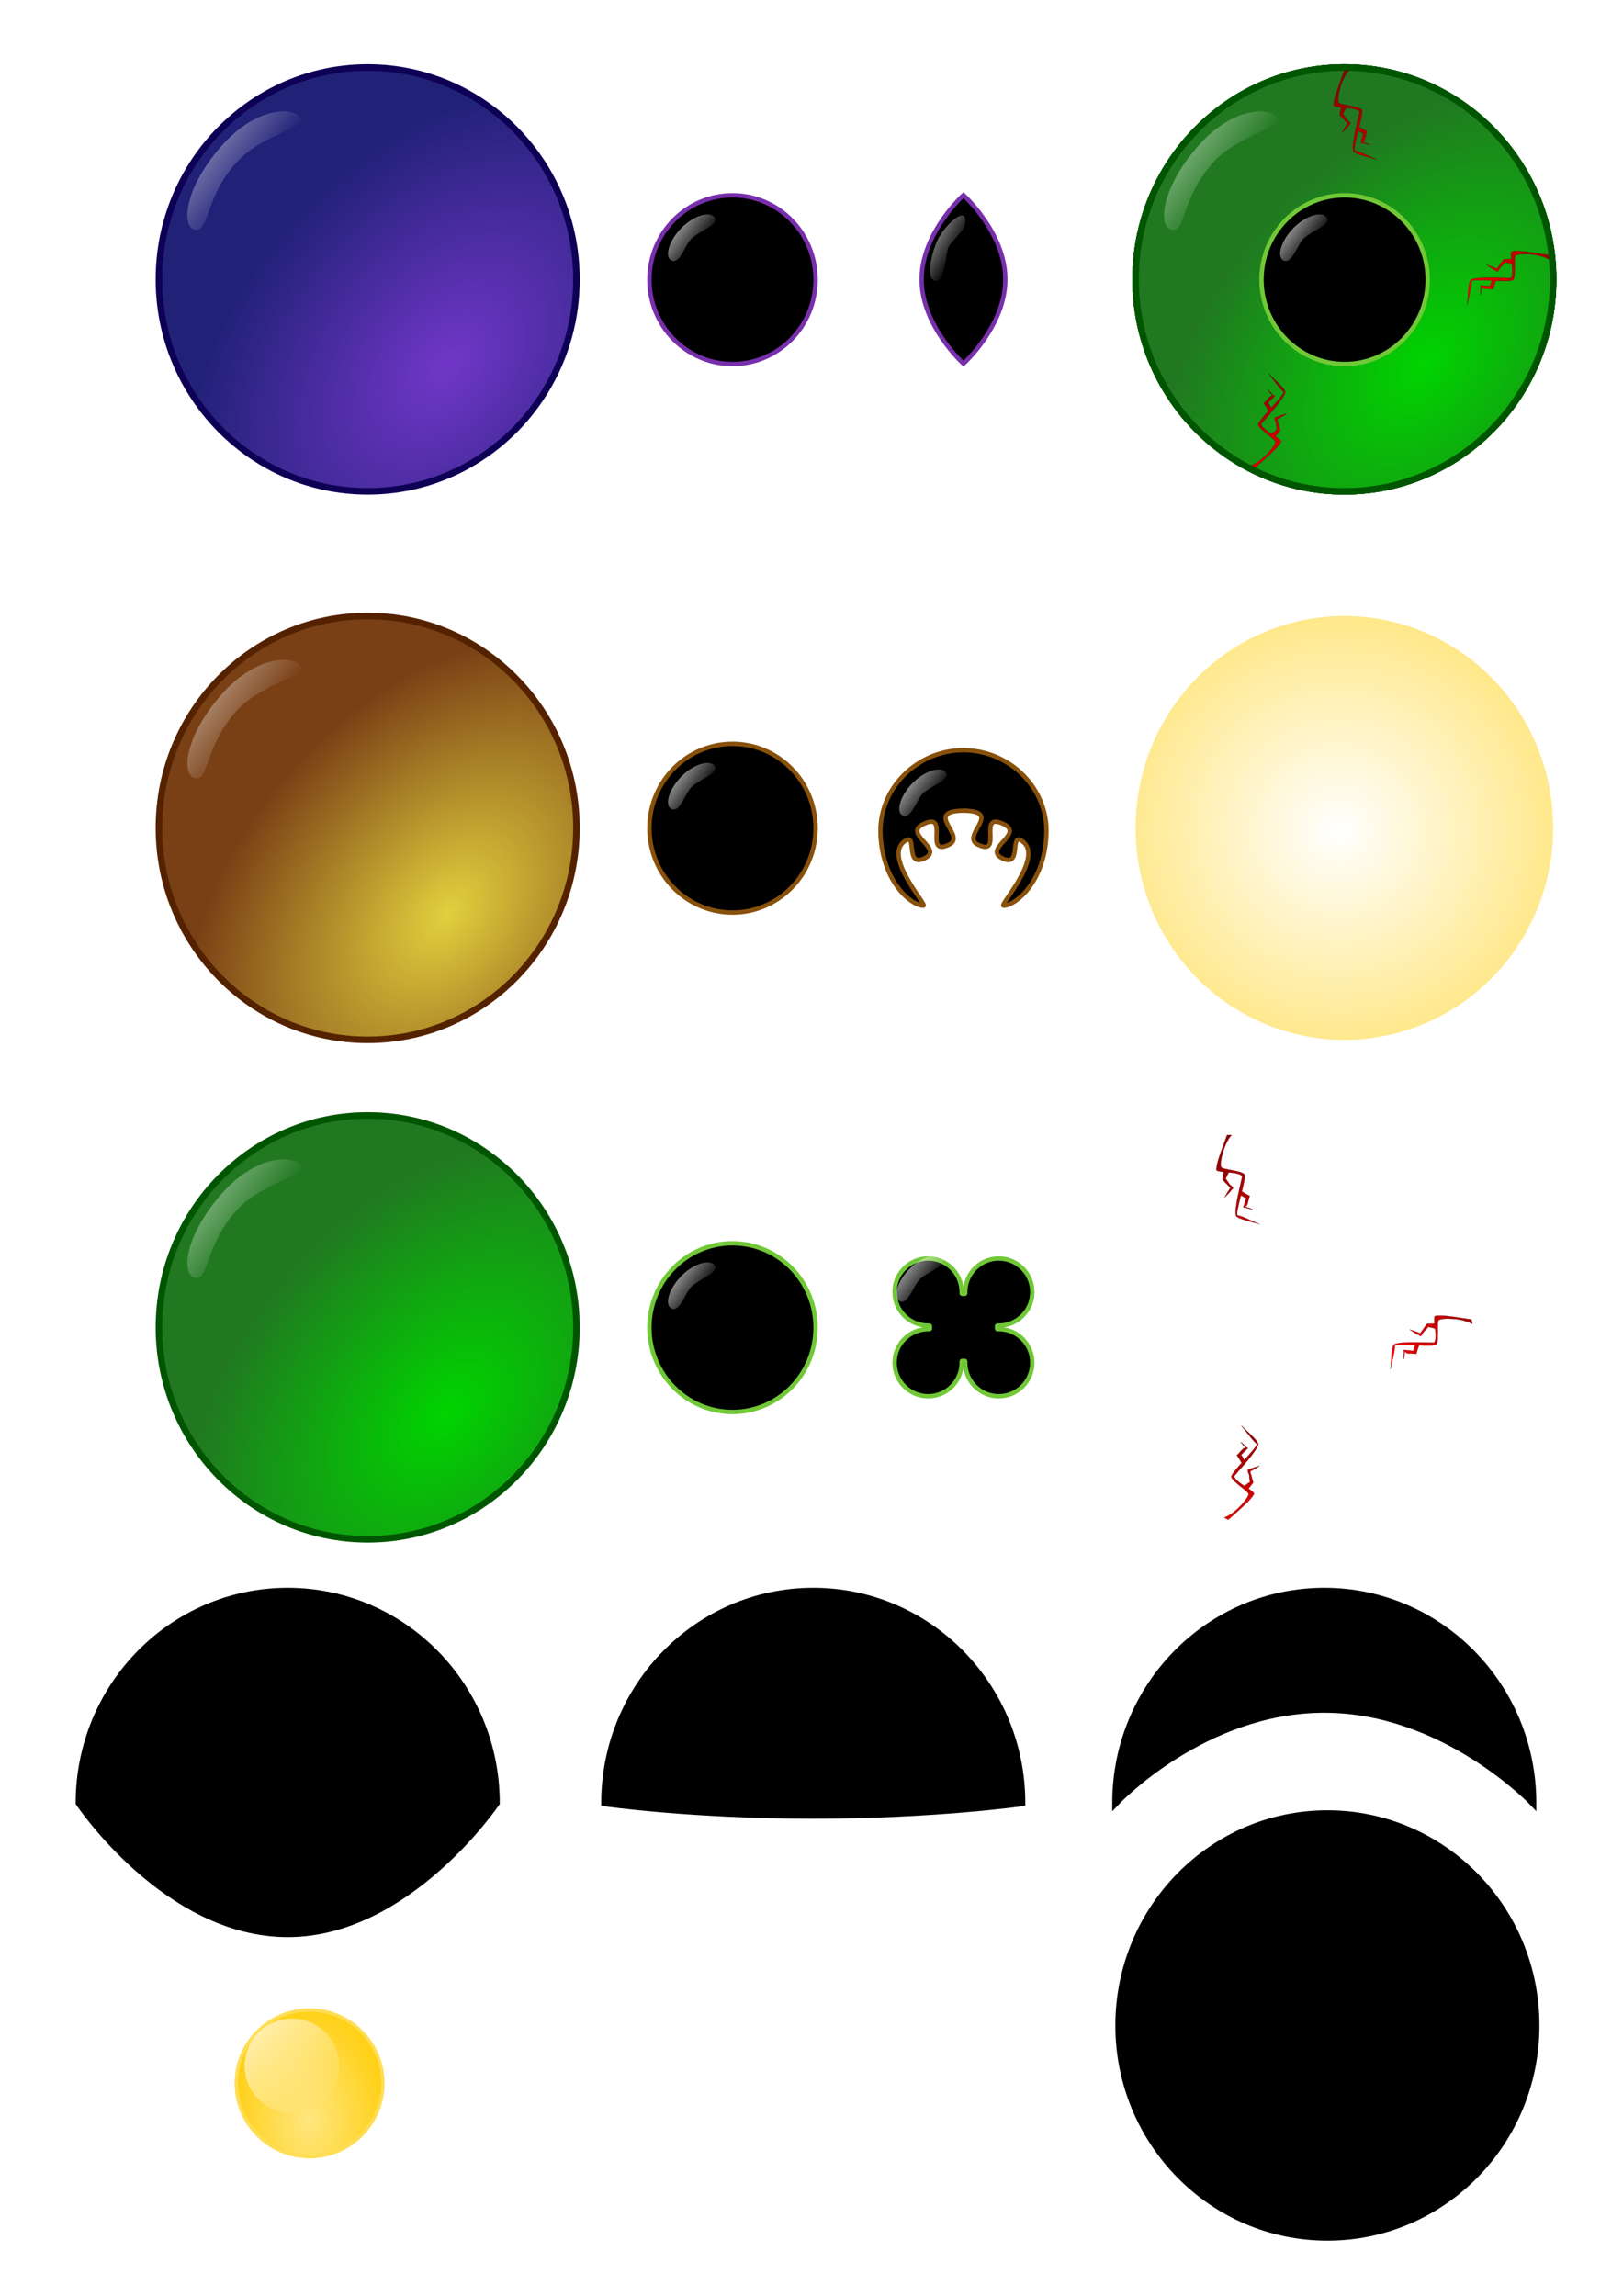<?xml version="1.0" encoding="UTF-8" standalone="no"?>
<!-- Created with Inkscape (http://www.inkscape.org/) -->

<svg
   xmlns:dc="http://purl.org/dc/elements/1.1/"
   xmlns:cc="http://creativecommons.org/ns#"
   xmlns:rdf="http://www.w3.org/1999/02/22-rdf-syntax-ns#"
   xmlns:svg="http://www.w3.org/2000/svg"
   xmlns="http://www.w3.org/2000/svg"
   xmlns:xlink="http://www.w3.org/1999/xlink"
   xmlns:sodipodi="http://sodipodi.sourceforge.net/DTD/sodipodi-0.dtd"
   xmlns:inkscape="http://www.inkscape.org/namespaces/inkscape"
   width="744.094"
   height="1052.362"
   id="svg2"
   version="1.1"
   inkscape:version="0.48.3.1 r9886"
   sodipodi:docname="eyes.svg"
   inkscape:export-filename="/home/eric/rti/src/eyes-in-the-night/eyes.png"
   inkscape:export-xdpi="149.93579"
   inkscape:export-ydpi="149.93579">
  <defs
     id="defs4">
    <linearGradient
       inkscape:collect="always"
       id="linearGradient4869">
      <stop
         style="stop-color:#ffffff;stop-opacity:1"
         offset="0"
         id="stop4871" />
      <stop
         style="stop-color:#ffe680;stop-opacity:1"
         offset="1"
         id="stop4873" />
    </linearGradient>
    <linearGradient
       inkscape:collect="always"
       id="linearGradient4573">
      <stop
         style="stop-color:#ffeeaa;stop-opacity:1"
         offset="0"
         id="stop4575" />
      <stop
         style="stop-color:#ffcc00;stop-opacity:1"
         offset="1"
         id="stop4577" />
    </linearGradient>
    <inkscape:path-effect
       effect="skeletal"
       id="path-effect4565"
       is_visible="true"
       pattern="M 0,0 0,10 10,5 z"
       copytype="single_stretched"
       prop_scale="1"
       scale_y_rel="false"
       spacing="0"
       normal_offset="0"
       tang_offset="0"
       prop_units="false"
       vertical_pattern="false"
       fuse_tolerance="0" />
    <inkscape:path-effect
       effect="spiro"
       id="path-effect4563"
       is_visible="true" />
    <linearGradient
       id="linearGradient4533"
       inkscape:collect="always">
      <stop
         id="stop4535"
         offset="0"
         style="stop-color:#ffcc00;stop-opacity:0" />
      <stop
         id="stop4537"
         offset="1"
         style="stop-color:#ffffff;stop-opacity:1" />
    </linearGradient>
    <linearGradient
       inkscape:collect="always"
       id="linearGradient4521">
      <stop
         style="stop-color:#ffe680;stop-opacity:1"
         offset="0"
         id="stop4523" />
      <stop
         style="stop-color:#ffcc00;stop-opacity:1"
         offset="1"
         id="stop4525" />
    </linearGradient>
    <linearGradient
       id="linearGradient4209"
       inkscape:collect="always">
      <stop
         id="stop4211"
         offset="0"
         style="stop-color:#7137c8;stop-opacity:1" />
      <stop
         id="stop4213"
         offset="1"
         style="stop-color:#212178;stop-opacity:1" />
    </linearGradient>
    <inkscape:path-effect
       effect="skeletal"
       id="path-effect4206"
       is_visible="true"
       pattern="M 0,0 0,10 10,5 z"
       copytype="single_stretched"
       prop_scale="1"
       scale_y_rel="false"
       spacing="0"
       normal_offset="0"
       tang_offset="0"
       prop_units="false"
       vertical_pattern="false"
       fuse_tolerance="0" />
    <inkscape:path-effect
       effect="spiro"
       id="path-effect4204"
       is_visible="true" />
    <linearGradient
       id="linearGradient4190"
       inkscape:collect="always">
      <stop
         id="stop4192"
         offset="0"
         style="stop-color:#e2d03d;stop-opacity:1" />
      <stop
         id="stop4194"
         offset="1"
         style="stop-color:#793f15;stop-opacity:1" />
    </linearGradient>
    <linearGradient
       id="linearGradient3974"
       inkscape:collect="always">
      <stop
         id="stop3976"
         offset="0"
         style="stop-color:#ff0000;stop-opacity:1" />
      <stop
         id="stop3978"
         offset="1"
         style="stop-color:#800000;stop-opacity:1" />
    </linearGradient>
    <linearGradient
       id="linearGradient3968"
       inkscape:collect="always">
      <stop
         id="stop3970"
         offset="0"
         style="stop-color:#800000;stop-opacity:1" />
      <stop
         id="stop3972"
         offset="1"
         style="stop-color:#d40000;stop-opacity:1" />
    </linearGradient>
    <linearGradient
       id="linearGradient3954"
       inkscape:collect="always">
      <stop
         id="stop3956"
         offset="0"
         style="stop-color:#800000;stop-opacity:1" />
      <stop
         id="stop3958"
         offset="1"
         style="stop-color:#ff0000;stop-opacity:1" />
    </linearGradient>
    <inkscape:path-effect
       effect="skeletal"
       id="path-effect3946"
       is_visible="true"
       pattern="m -35.355,-157.079 0,10 10,-5 z"
       copytype="single_stretched"
       prop_scale="1"
       scale_y_rel="false"
       spacing="0"
       normal_offset="0"
       tang_offset="0"
       prop_units="false"
       vertical_pattern="false"
       fuse_tolerance="0" />
    <inkscape:path-effect
       effect="spiro"
       id="path-effect3944"
       is_visible="true" />
    <inkscape:path-effect
       effect="skeletal"
       id="path-effect3940"
       is_visible="true"
       pattern="m 9.596,-173.746 0,10 10,-5 z"
       copytype="single_stretched"
       prop_scale="1"
       scale_y_rel="false"
       spacing="0"
       normal_offset="0"
       tang_offset="0"
       prop_units="false"
       vertical_pattern="false"
       fuse_tolerance="0" />
    <inkscape:path-effect
       effect="spiro"
       id="path-effect3938"
       is_visible="true" />
    <inkscape:path-effect
       effect="skeletal"
       id="path-effect3934"
       is_visible="true"
       pattern="m -34.345,-95.459 0,10 10,-5 z"
       copytype="single_stretched"
       prop_scale="1"
       scale_y_rel="false"
       spacing="0"
       normal_offset="0"
       tang_offset="0"
       prop_units="false"
       vertical_pattern="false"
       fuse_tolerance="0" />
    <inkscape:path-effect
       effect="spiro"
       id="path-effect3932"
       is_visible="true" />
    <inkscape:path-effect
       effect="skeletal"
       id="path-effect3928"
       is_visible="true"
       pattern="M 0,0 0,10 10,5 z"
       copytype="single_stretched"
       prop_scale="1"
       scale_y_rel="false"
       spacing="0"
       normal_offset="0"
       tang_offset="0"
       prop_units="false"
       vertical_pattern="false"
       fuse_tolerance="0" />
    <inkscape:path-effect
       effect="spiro"
       id="path-effect3926"
       is_visible="true" />
    <inkscape:path-effect
       effect="skeletal"
       id="path-effect3922"
       is_visible="true"
       pattern="M 0,0 0,10 10,5 z"
       copytype="single_stretched"
       prop_scale="1"
       scale_y_rel="false"
       spacing="0"
       normal_offset="0"
       tang_offset="0"
       prop_units="false"
       vertical_pattern="false"
       fuse_tolerance="0" />
    <inkscape:path-effect
       effect="spiro"
       id="path-effect3920"
       is_visible="true" />
    <inkscape:path-effect
       effect="spiro"
       id="path-effect3916"
       is_visible="true" />
    <linearGradient
       inkscape:collect="always"
       id="linearGradient3005">
      <stop
         style="stop-color:#ffffff;stop-opacity:1;"
         offset="0"
         id="stop3007" />
      <stop
         style="stop-color:#ffffff;stop-opacity:0;"
         offset="1"
         id="stop3009" />
    </linearGradient>
    <linearGradient
       inkscape:collect="always"
       id="linearGradient2995">
      <stop
         style="stop-color:#00d400;stop-opacity:1;"
         offset="0"
         id="stop2997" />
      <stop
         style="stop-color:#217821;stop-opacity:1"
         offset="1"
         id="stop2999" />
    </linearGradient>
    <radialGradient
       inkscape:collect="always"
       xlink:href="#linearGradient4209"
       id="radialGradient3001"
       cx="258.369"
       cy="292.652"
       fx="258.369"
       fy="292.652"
       r="97.214"
       gradientTransform="matrix(-0.768,-0.655,0.973,-1.141,174.268,791.95)"
       gradientUnits="userSpaceOnUse" />
    <radialGradient
       inkscape:collect="always"
       xlink:href="#linearGradient2995"
       id="radialGradient3066"
       gradientUnits="userSpaceOnUse"
       gradientTransform="matrix(-0.768,-0.655,0.973,-1.141,174.268,791.95)"
       cx="258.369"
       cy="292.652"
       fx="258.369"
       fy="292.652"
       r="97.214" />
    <linearGradient
       inkscape:collect="always"
       xlink:href="#linearGradient3005"
       id="linearGradient3075"
       gradientUnits="userSpaceOnUse"
       x1="163.941"
       y1="53.813"
       x2="227.451"
       y2="256.417"
       gradientTransform="matrix(0.12,-0.099,0.057,0.116,435.884,225.068)" />
    <linearGradient
       inkscape:collect="always"
       xlink:href="#linearGradient3005"
       id="linearGradient3846"
       gradientUnits="userSpaceOnUse"
       x1="-143.481"
       y1="-37.499"
       x2="246.963"
       y2="280.213"
       gradientTransform="matrix(0.224,-0.114,-0.111,0.284,527.528,33.921)" />
    <linearGradient
       inkscape:collect="always"
       xlink:href="#linearGradient3954"
       id="linearGradient3952"
       x1="448.929"
       y1="291.291"
       x2="470.714"
       y2="335.576"
       gradientUnits="userSpaceOnUse"
       gradientTransform="translate(112.857,-118.571)" />
    <linearGradient
       inkscape:collect="always"
       xlink:href="#linearGradient3974"
       id="linearGradient3962"
       gradientUnits="userSpaceOnUse"
       x1="543.462"
       y1="246.008"
       x2="598.263"
       y2="238.937"
       gradientTransform="translate(112.857,-118.571)" />
    <linearGradient
       inkscape:collect="always"
       xlink:href="#linearGradient3968"
       id="linearGradient3966"
       gradientUnits="userSpaceOnUse"
       gradientTransform="translate(112.857,-118.571)"
       x1="479.065"
       y1="155.347"
       x2="520.734"
       y2="189.187" />
    <radialGradient
       inkscape:collect="always"
       xlink:href="#linearGradient2995"
       id="radialGradient4124"
       gradientUnits="userSpaceOnUse"
       gradientTransform="matrix(-0.768,-0.655,0.973,-1.141,175.279,492.944)"
       cx="258.369"
       cy="292.652"
       fx="258.369"
       fy="292.652"
       r="97.214" />
    <linearGradient
       inkscape:collect="always"
       xlink:href="#linearGradient3005"
       id="linearGradient4134"
       gradientUnits="userSpaceOnUse"
       gradientTransform="matrix(0.12,-0.099,0.057,0.116,436.894,-73.937)"
       x1="163.941"
       y1="53.813"
       x2="227.451"
       y2="256.417" />
    <linearGradient
       inkscape:collect="always"
       xlink:href="#linearGradient3968"
       id="linearGradient4168"
       gradientUnits="userSpaceOnUse"
       gradientTransform="translate(-3e-5,-10e-6)"
       x1="479.065"
       y1="155.347"
       x2="520.734"
       y2="189.187" />
    <linearGradient
       inkscape:collect="always"
       xlink:href="#linearGradient3974"
       id="linearGradient4171"
       gradientUnits="userSpaceOnUse"
       gradientTransform="translate(-2.9e-5,-10e-6)"
       x1="543.462"
       y1="246.008"
       x2="598.263"
       y2="238.937" />
    <linearGradient
       inkscape:collect="always"
       xlink:href="#linearGradient3954"
       id="linearGradient4174"
       gradientUnits="userSpaceOnUse"
       x1="448.929"
       y1="291.291"
       x2="470.714"
       y2="335.576" />
    <linearGradient
       inkscape:collect="always"
       xlink:href="#linearGradient3005"
       id="linearGradient4177"
       gradientUnits="userSpaceOnUse"
       gradientTransform="matrix(0.224,-0.114,-0.111,0.284,-193.9,-94.651)"
       x1="-143.481"
       y1="-37.499"
       x2="246.963"
       y2="280.213" />
    <radialGradient
       inkscape:collect="always"
       xlink:href="#linearGradient4190"
       id="radialGradient4188"
       cx="547.506"
       cy="286.054"
       fx="547.506"
       fy="286.054"
       r="97.214"
       gradientTransform="matrix(-1.091,-0.793,0.761,-1.048,655.097,1015.303)"
       gradientUnits="userSpaceOnUse" />
    <radialGradient
       inkscape:collect="always"
       xlink:href="#linearGradient2995"
       id="radialGradient4200"
       gradientUnits="userSpaceOnUse"
       gradientTransform="matrix(-0.705,-0.529,0.9,-1.2,183.761,504.582)"
       cx="72.973"
       cy="153.021"
       fx="72.973"
       fy="153.021"
       r="97.214" />
    <radialGradient
       inkscape:collect="always"
       xlink:href="#linearGradient2995"
       id="radialGradient4215"
       gradientUnits="userSpaceOnUse"
       gradientTransform="matrix(-0.768,-0.655,0.973,-1.141,174.268,791.95)"
       cx="258.369"
       cy="292.652"
       fx="258.369"
       fy="292.652"
       r="97.214" />
    <linearGradient
       inkscape:collect="always"
       xlink:href="#linearGradient3005"
       id="linearGradient4217"
       gradientUnits="userSpaceOnUse"
       gradientTransform="matrix(0.224,-0.114,-0.111,0.284,414.671,152.492)"
       x1="-143.481"
       y1="-37.499"
       x2="246.963"
       y2="280.213" />
    <linearGradient
       inkscape:collect="always"
       xlink:href="#linearGradient3954"
       id="linearGradient4219"
       gradientUnits="userSpaceOnUse"
       x1="448.929"
       y1="291.291"
       x2="470.714"
       y2="335.576" />
    <linearGradient
       inkscape:collect="always"
       xlink:href="#linearGradient3974"
       id="linearGradient4221"
       gradientUnits="userSpaceOnUse"
       gradientTransform="translate(-2.9366044e-5,-1.6496557e-5)"
       x1="543.462"
       y1="246.008"
       x2="598.263"
       y2="238.937" />
    <linearGradient
       inkscape:collect="always"
       xlink:href="#linearGradient3968"
       id="linearGradient4223"
       gradientUnits="userSpaceOnUse"
       gradientTransform="translate(-3.0193396e-5,-1.2056231e-5)"
       x1="479.065"
       y1="155.347"
       x2="520.734"
       y2="189.187" />
    <linearGradient
       inkscape:collect="always"
       xlink:href="#linearGradient3005"
       id="linearGradient4225"
       gradientUnits="userSpaceOnUse"
       gradientTransform="matrix(0.12,-0.099,0.057,0.116,435.884,225.068)"
       x1="163.941"
       y1="53.813"
       x2="227.451"
       y2="256.417" />
    <radialGradient
       inkscape:collect="always"
       xlink:href="#linearGradient2995"
       id="radialGradient4227"
       gradientUnits="userSpaceOnUse"
       gradientTransform="matrix(-0.768,-0.655,0.973,-1.141,174.268,791.95)"
       cx="258.369"
       cy="292.652"
       fx="258.369"
       fy="292.652"
       r="97.214" />
    <linearGradient
       inkscape:collect="always"
       xlink:href="#linearGradient3005"
       id="linearGradient4229"
       gradientUnits="userSpaceOnUse"
       gradientTransform="matrix(0.224,-0.114,-0.111,0.284,414.671,152.492)"
       x1="-143.481"
       y1="-37.499"
       x2="246.963"
       y2="280.213" />
    <linearGradient
       inkscape:collect="always"
       xlink:href="#linearGradient3954"
       id="linearGradient4231"
       gradientUnits="userSpaceOnUse"
       x1="448.929"
       y1="291.291"
       x2="470.714"
       y2="335.576" />
    <linearGradient
       inkscape:collect="always"
       xlink:href="#linearGradient3974"
       id="linearGradient4233"
       gradientUnits="userSpaceOnUse"
       gradientTransform="translate(-2.9366044e-5,-1.6496557e-5)"
       x1="543.462"
       y1="246.008"
       x2="598.263"
       y2="238.937" />
    <linearGradient
       inkscape:collect="always"
       xlink:href="#linearGradient3968"
       id="linearGradient4235"
       gradientUnits="userSpaceOnUse"
       gradientTransform="translate(-3.0193396e-5,-1.2056231e-5)"
       x1="479.065"
       y1="155.347"
       x2="520.734"
       y2="189.187" />
    <linearGradient
       inkscape:collect="always"
       xlink:href="#linearGradient3005"
       id="linearGradient4237"
       gradientUnits="userSpaceOnUse"
       gradientTransform="matrix(0.12,-0.099,0.057,0.116,435.884,225.068)"
       x1="163.941"
       y1="53.813"
       x2="227.451"
       y2="256.417" />
    <linearGradient
       inkscape:collect="always"
       xlink:href="#linearGradient3968"
       id="linearGradient4243"
       gradientUnits="userSpaceOnUse"
       gradientTransform="translate(-3.0193396e-5,-1.2056231e-5)"
       x1="479.065"
       y1="155.347"
       x2="520.734"
       y2="189.187" />
    <linearGradient
       inkscape:collect="always"
       xlink:href="#linearGradient3974"
       id="linearGradient4246"
       gradientUnits="userSpaceOnUse"
       gradientTransform="translate(112.857,-118.571)"
       x1="543.462"
       y1="246.008"
       x2="598.263"
       y2="238.937" />
    <linearGradient
       inkscape:collect="always"
       xlink:href="#linearGradient3954"
       id="linearGradient4249"
       gradientUnits="userSpaceOnUse"
       x1="448.929"
       y1="291.291"
       x2="470.714"
       y2="335.576"
       gradientTransform="translate(112.857,-118.571)" />
    <linearGradient
       inkscape:collect="always"
       xlink:href="#linearGradient3005"
       id="linearGradient4252"
       gradientUnits="userSpaceOnUse"
       gradientTransform="matrix(0.224,-0.114,-0.111,0.284,414.671,152.492)"
       x1="-143.481"
       y1="-37.499"
       x2="246.963"
       y2="280.213" />
    <linearGradient
       inkscape:collect="always"
       xlink:href="#linearGradient3968"
       id="linearGradient4259"
       gradientUnits="userSpaceOnUse"
       gradientTransform="translate(112.857,-118.571)"
       x1="479.065"
       y1="155.347"
       x2="520.734"
       y2="189.187" />
    <linearGradient
       inkscape:collect="always"
       xlink:href="#linearGradient3974"
       id="linearGradient4262"
       gradientUnits="userSpaceOnUse"
       gradientTransform="translate(112.857,-118.571)"
       x1="543.462"
       y1="246.008"
       x2="598.263"
       y2="238.937" />
    <linearGradient
       inkscape:collect="always"
       xlink:href="#linearGradient3954"
       id="linearGradient4265"
       gradientUnits="userSpaceOnUse"
       x1="448.929"
       y1="291.291"
       x2="470.714"
       y2="335.576"
       gradientTransform="translate(112.857,-118.571)" />
    <linearGradient
       inkscape:collect="always"
       xlink:href="#linearGradient3005"
       id="linearGradient4268"
       gradientUnits="userSpaceOnUse"
       gradientTransform="matrix(0.224,-0.114,-0.111,0.284,527.528,33.921)"
       x1="-143.481"
       y1="-37.499"
       x2="246.963"
       y2="280.213" />
    <linearGradient
       inkscape:collect="always"
       xlink:href="#linearGradient3005"
       id="linearGradient4271"
       gradientUnits="userSpaceOnUse"
       gradientTransform="matrix(0.12,-0.099,0.057,0.116,435.884,225.068)"
       x1="163.941"
       y1="53.813"
       x2="227.451"
       y2="256.417" />
    <linearGradient
       inkscape:collect="always"
       xlink:href="#linearGradient3005"
       id="linearGradient4274"
       gradientUnits="userSpaceOnUse"
       gradientTransform="matrix(0.12,-0.099,0.057,0.116,435.884,225.068)"
       x1="163.941"
       y1="53.813"
       x2="227.451"
       y2="256.417" />
    <linearGradient
       inkscape:collect="always"
       xlink:href="#linearGradient3005"
       id="linearGradient4277"
       gradientUnits="userSpaceOnUse"
       gradientTransform="matrix(0.12,-0.099,0.057,0.116,435.884,225.068)"
       x1="163.941"
       y1="53.813"
       x2="227.451"
       y2="256.417" />
    <linearGradient
       inkscape:collect="always"
       xlink:href="#linearGradient3005"
       id="linearGradient4280"
       gradientUnits="userSpaceOnUse"
       gradientTransform="matrix(0.12,-0.099,0.057,0.116,548.741,106.496)"
       x1="163.941"
       y1="53.813"
       x2="227.451"
       y2="256.417" />
    <linearGradient
       inkscape:collect="always"
       xlink:href="#linearGradient3968-4"
       id="linearGradient4243-1"
       gradientUnits="userSpaceOnUse"
       gradientTransform="translate(-3.0193396e-5,-1.2056231e-5)"
       x1="479.065"
       y1="155.347"
       x2="520.734"
       y2="189.187" />
    <linearGradient
       id="linearGradient3968-4"
       inkscape:collect="always">
      <stop
         id="stop3970-4"
         offset="0"
         style="stop-color:#800000;stop-opacity:1" />
      <stop
         id="stop3972-5"
         offset="1"
         style="stop-color:#d40000;stop-opacity:1" />
    </linearGradient>
    <linearGradient
       y2="189.187"
       x2="520.734"
       y1="155.347"
       x1="479.065"
       gradientTransform="translate(-3.1371809e-5,-1.4618827e-5)"
       gradientUnits="userSpaceOnUse"
       id="linearGradient4336"
       xlink:href="#linearGradient3968-4"
       inkscape:collect="always" />
    <radialGradient
       inkscape:collect="always"
       xlink:href="#linearGradient2995"
       id="radialGradient4375"
       gradientUnits="userSpaceOnUse"
       gradientTransform="matrix(-0.768,-0.655,0.973,-1.141,174.268,791.95)"
       cx="258.369"
       cy="292.652"
       fx="258.369"
       fy="292.652"
       r="97.214" />
    <linearGradient
       inkscape:collect="always"
       xlink:href="#linearGradient3005"
       id="linearGradient4377"
       gradientUnits="userSpaceOnUse"
       gradientTransform="matrix(0.224,-0.114,-0.111,0.284,414.671,152.492)"
       x1="-143.481"
       y1="-37.499"
       x2="246.963"
       y2="280.213" />
    <linearGradient
       inkscape:collect="always"
       xlink:href="#linearGradient3005"
       id="linearGradient4385"
       gradientUnits="userSpaceOnUse"
       gradientTransform="matrix(0.12,-0.099,0.057,0.116,435.884,225.068)"
       x1="163.941"
       y1="53.813"
       x2="227.451"
       y2="256.417" />
    <radialGradient
       inkscape:collect="always"
       xlink:href="#linearGradient4190"
       id="radialGradient4387"
       gradientUnits="userSpaceOnUse"
       gradientTransform="matrix(-1.091,-0.793,0.761,-1.048,655.097,1015.303)"
       cx="547.506"
       cy="286.054"
       fx="547.506"
       fy="286.054"
       r="97.214" />
    <linearGradient
       inkscape:collect="always"
       xlink:href="#linearGradient3954"
       id="linearGradient4391"
       gradientUnits="userSpaceOnUse"
       x1="448.929"
       y1="291.291"
       x2="470.714"
       y2="335.576"
       gradientTransform="translate(78.571,315.714)" />
    <linearGradient
       inkscape:collect="always"
       xlink:href="#linearGradient3974"
       id="linearGradient4395"
       gradientUnits="userSpaceOnUse"
       gradientTransform="translate(55.714,321.429)"
       x1="543.462"
       y1="246.008"
       x2="598.263"
       y2="238.937" />
    <linearGradient
       inkscape:collect="always"
       xlink:href="#linearGradient3968"
       id="linearGradient4399"
       gradientUnits="userSpaceOnUse"
       gradientTransform="translate(37.143,321.429)"
       x1="479.065"
       y1="155.347"
       x2="520.734"
       y2="189.187" />
    <radialGradient
       inkscape:collect="always"
       xlink:href="#linearGradient4190"
       id="radialGradient4407"
       gradientUnits="userSpaceOnUse"
       gradientTransform="matrix(-0.768,-0.655,0.973,-1.141,174.268,791.95)"
       cx="258.369"
       cy="292.652"
       fx="258.369"
       fy="292.652"
       r="97.214" />
    <linearGradient
       inkscape:collect="always"
       xlink:href="#linearGradient3005"
       id="linearGradient4409"
       gradientUnits="userSpaceOnUse"
       gradientTransform="matrix(0.224,-0.114,-0.111,0.284,414.671,152.492)"
       x1="-143.481"
       y1="-37.499"
       x2="246.963"
       y2="280.213" />
    <linearGradient
       inkscape:collect="always"
       xlink:href="#linearGradient3005"
       id="linearGradient4417"
       gradientUnits="userSpaceOnUse"
       gradientTransform="matrix(0.12,-0.099,0.057,0.116,435.884,225.068)"
       x1="163.941"
       y1="53.813"
       x2="227.451"
       y2="256.417" />
    <linearGradient
       inkscape:collect="always"
       xlink:href="#linearGradient3005"
       id="linearGradient4419"
       gradientUnits="userSpaceOnUse"
       gradientTransform="matrix(0.12,-0.099,0.057,0.116,435.884,225.068)"
       x1="163.941"
       y1="53.813"
       x2="227.451"
       y2="256.417" />
    <linearGradient
       inkscape:collect="always"
       xlink:href="#linearGradient3968"
       id="linearGradient4421"
       gradientUnits="userSpaceOnUse"
       gradientTransform="translate(112.857,-118.571)"
       x1="479.065"
       y1="155.347"
       x2="520.734"
       y2="189.187" />
    <radialGradient
       inkscape:collect="always"
       xlink:href="#linearGradient2995"
       id="radialGradient4423"
       gradientUnits="userSpaceOnUse"
       gradientTransform="matrix(-0.768,-0.655,0.973,-1.141,174.268,791.95)"
       cx="258.369"
       cy="292.652"
       fx="258.369"
       fy="292.652"
       r="97.214" />
    <linearGradient
       inkscape:collect="always"
       xlink:href="#linearGradient3005"
       id="linearGradient4425"
       gradientUnits="userSpaceOnUse"
       gradientTransform="matrix(0.224,-0.114,-0.111,0.284,414.671,152.492)"
       x1="-143.481"
       y1="-37.499"
       x2="246.963"
       y2="280.213" />
    <radialGradient
       inkscape:collect="always"
       xlink:href="#linearGradient2995"
       id="radialGradient4427"
       gradientUnits="userSpaceOnUse"
       gradientTransform="matrix(-0.768,-0.655,0.973,-1.141,174.268,791.95)"
       cx="258.369"
       cy="292.652"
       fx="258.369"
       fy="292.652"
       r="97.214" />
    <linearGradient
       inkscape:collect="always"
       xlink:href="#linearGradient3005"
       id="linearGradient4429"
       gradientUnits="userSpaceOnUse"
       gradientTransform="matrix(0.12,-0.099,0.057,0.116,435.884,225.068)"
       x1="163.941"
       y1="53.813"
       x2="227.451"
       y2="256.417" />
    <linearGradient
       inkscape:collect="always"
       xlink:href="#linearGradient3968"
       id="linearGradient4431"
       gradientUnits="userSpaceOnUse"
       gradientTransform="translate(112.857,-118.571)"
       x1="479.065"
       y1="155.347"
       x2="520.734"
       y2="189.187" />
    <linearGradient
       inkscape:collect="always"
       xlink:href="#linearGradient3974"
       id="linearGradient4433"
       gradientUnits="userSpaceOnUse"
       gradientTransform="translate(112.857,-118.571)"
       x1="543.462"
       y1="246.008"
       x2="598.263"
       y2="238.937" />
    <linearGradient
       inkscape:collect="always"
       xlink:href="#linearGradient3954"
       id="linearGradient4435"
       gradientUnits="userSpaceOnUse"
       x1="448.929"
       y1="291.291"
       x2="470.714"
       y2="335.576"
       gradientTransform="translate(112.857,-118.571)" />
    <linearGradient
       inkscape:collect="always"
       xlink:href="#linearGradient3005"
       id="linearGradient4437"
       gradientUnits="userSpaceOnUse"
       gradientTransform="matrix(0.224,-0.114,-0.111,0.284,527.528,33.921)"
       x1="-143.481"
       y1="-37.499"
       x2="246.963"
       y2="280.213" />
    <radialGradient
       inkscape:collect="always"
       xlink:href="#linearGradient2995"
       id="radialGradient4439"
       gradientUnits="userSpaceOnUse"
       gradientTransform="matrix(-0.768,-0.655,0.973,-1.141,174.268,791.95)"
       cx="258.369"
       cy="292.652"
       fx="258.369"
       fy="292.652"
       r="97.214" />
    <radialGradient
       inkscape:collect="always"
       xlink:href="#linearGradient4209"
       id="radialGradient4453"
       gradientUnits="userSpaceOnUse"
       gradientTransform="matrix(-0.768,-0.655,0.973,-1.141,174.268,791.95)"
       cx="258.369"
       cy="292.652"
       fx="258.369"
       fy="292.652"
       r="97.214" />
    <linearGradient
       inkscape:collect="always"
       xlink:href="#linearGradient3005"
       id="linearGradient4455"
       gradientUnits="userSpaceOnUse"
       gradientTransform="matrix(0.224,-0.114,-0.111,0.284,414.671,152.492)"
       x1="-143.481"
       y1="-37.499"
       x2="246.963"
       y2="280.213" />
    <linearGradient
       inkscape:collect="always"
       xlink:href="#linearGradient3005"
       id="linearGradient4457"
       gradientUnits="userSpaceOnUse"
       gradientTransform="matrix(0.12,-0.099,0.057,0.116,435.884,225.068)"
       x1="163.941"
       y1="53.813"
       x2="227.451"
       y2="256.417" />
    <radialGradient
       inkscape:collect="always"
       xlink:href="#linearGradient2995"
       id="radialGradient4483"
       gradientUnits="userSpaceOnUse"
       gradientTransform="matrix(-0.768,-0.655,0.973,-1.141,174.268,791.95)"
       cx="258.369"
       cy="292.652"
       fx="258.369"
       fy="292.652"
       r="97.214" />
    <linearGradient
       inkscape:collect="always"
       xlink:href="#linearGradient3005"
       id="linearGradient4485"
       gradientUnits="userSpaceOnUse"
       gradientTransform="matrix(0.224,-0.114,-0.111,0.284,414.671,152.492)"
       x1="-143.481"
       y1="-37.499"
       x2="246.963"
       y2="280.213" />
    <linearGradient
       inkscape:collect="always"
       xlink:href="#linearGradient3005"
       id="linearGradient4487"
       gradientUnits="userSpaceOnUse"
       gradientTransform="matrix(0.12,-0.099,0.057,0.116,435.884,225.068)"
       x1="163.941"
       y1="53.813"
       x2="227.451"
       y2="256.417" />
    <radialGradient
       inkscape:collect="always"
       xlink:href="#linearGradient4190"
       id="radialGradient4489"
       gradientUnits="userSpaceOnUse"
       gradientTransform="matrix(-0.768,-0.655,0.973,-1.141,174.268,791.95)"
       cx="258.369"
       cy="292.652"
       fx="258.369"
       fy="292.652"
       r="97.214" />
    <linearGradient
       inkscape:collect="always"
       xlink:href="#linearGradient3005"
       id="linearGradient4491"
       gradientUnits="userSpaceOnUse"
       gradientTransform="matrix(0.224,-0.114,-0.111,0.284,414.671,152.492)"
       x1="-143.481"
       y1="-37.499"
       x2="246.963"
       y2="280.213" />
    <linearGradient
       inkscape:collect="always"
       xlink:href="#linearGradient3005"
       id="linearGradient4493"
       gradientUnits="userSpaceOnUse"
       gradientTransform="matrix(0.12,-0.099,0.057,0.116,435.884,225.068)"
       x1="163.941"
       y1="53.813"
       x2="227.451"
       y2="256.417" />
    <radialGradient
       inkscape:collect="always"
       xlink:href="#linearGradient4209"
       id="radialGradient4495"
       gradientUnits="userSpaceOnUse"
       gradientTransform="matrix(-0.768,-0.655,0.973,-1.141,174.268,791.95)"
       cx="258.369"
       cy="292.652"
       fx="258.369"
       fy="292.652"
       r="97.214" />
    <linearGradient
       inkscape:collect="always"
       xlink:href="#linearGradient3005"
       id="linearGradient4497"
       gradientUnits="userSpaceOnUse"
       gradientTransform="matrix(0.224,-0.114,-0.111,0.284,414.671,152.492)"
       x1="-143.481"
       y1="-37.499"
       x2="246.963"
       y2="280.213" />
    <linearGradient
       inkscape:collect="always"
       xlink:href="#linearGradient3005"
       id="linearGradient4499"
       gradientUnits="userSpaceOnUse"
       gradientTransform="matrix(0.12,-0.099,0.057,0.116,435.884,225.068)"
       x1="163.941"
       y1="53.813"
       x2="227.451"
       y2="256.417" />
    <linearGradient
       inkscape:collect="always"
       xlink:href="#linearGradient4533"
       id="linearGradient4531"
       gradientUnits="userSpaceOnUse"
       x1="673.34"
       y1="425.096"
       x2="548.33"
       y2="304.715" />
    <radialGradient
       inkscape:collect="always"
       xlink:href="#linearGradient4521"
       id="radialGradient4539"
       cx="600.093"
       cy="366.133"
       fx="600.093"
       fy="366.133"
       r="34.321"
       gradientUnits="userSpaceOnUse"
       gradientTransform="matrix(6.0871222e-7,-1.781,1.236,3.0655667e-7,143.587,1436.566)" />
    <filter
       inkscape:collect="always"
       id="filter4557">
      <feGaussianBlur
         inkscape:collect="always"
         stdDeviation="1.007"
         id="feGaussianBlur4559" />
    </filter>
    <radialGradient
       inkscape:collect="always"
       xlink:href="#linearGradient4573"
       id="radialGradient4579"
       cx="490.432"
       cy="782.427"
       fx="490.432"
       fy="782.427"
       r="13.885"
       gradientTransform="matrix(2.9133032e-5,6.984,-1.218,5.3643818e-6,1102.691,-2602.316)"
       gradientUnits="userSpaceOnUse" />
    <radialGradient
       inkscape:collect="always"
       xlink:href="#linearGradient4209"
       id="radialGradient4655"
       gradientUnits="userSpaceOnUse"
       gradientTransform="matrix(-0.768,-0.655,0.973,-1.141,174.268,791.95)"
       cx="258.369"
       cy="292.652"
       fx="258.369"
       fy="292.652"
       r="97.214" />
    <linearGradient
       inkscape:collect="always"
       xlink:href="#linearGradient3005"
       id="linearGradient4657"
       gradientUnits="userSpaceOnUse"
       gradientTransform="matrix(0.224,-0.114,-0.111,0.284,414.671,152.492)"
       x1="-143.481"
       y1="-37.499"
       x2="246.963"
       y2="280.213" />
    <radialGradient
       inkscape:collect="always"
       xlink:href="#linearGradient2995"
       id="radialGradient4665"
       gradientUnits="userSpaceOnUse"
       gradientTransform="matrix(-0.768,-0.655,0.973,-1.141,174.268,791.95)"
       cx="258.369"
       cy="292.652"
       fx="258.369"
       fy="292.652"
       r="97.214" />
    <linearGradient
       inkscape:collect="always"
       xlink:href="#linearGradient3005"
       id="linearGradient4667"
       gradientUnits="userSpaceOnUse"
       gradientTransform="matrix(0.224,-0.114,-0.111,0.284,414.671,152.492)"
       x1="-143.481"
       y1="-37.499"
       x2="246.963"
       y2="280.213" />
    <linearGradient
       inkscape:collect="always"
       xlink:href="#linearGradient3005"
       id="linearGradient4670"
       gradientUnits="userSpaceOnUse"
       gradientTransform="matrix(0.224,-0.114,-0.111,0.284,527.528,33.921)"
       x1="-143.481"
       y1="-37.499"
       x2="246.963"
       y2="280.213" />
    <linearGradient
       inkscape:collect="always"
       xlink:href="#linearGradient3005"
       id="linearGradient4684"
       gradientUnits="userSpaceOnUse"
       gradientTransform="matrix(0.12,-0.099,0.057,0.116,435.884,225.068)"
       x1="163.941"
       y1="53.813"
       x2="227.451"
       y2="256.417" />
    <linearGradient
       inkscape:collect="always"
       xlink:href="#linearGradient3005"
       id="linearGradient4692"
       gradientUnits="userSpaceOnUse"
       gradientTransform="matrix(0.12,-0.099,0.057,0.116,435.884,225.068)"
       x1="163.941"
       y1="53.813"
       x2="227.451"
       y2="256.417" />
    <linearGradient
       inkscape:collect="always"
       xlink:href="#linearGradient3005"
       id="linearGradient4697"
       gradientUnits="userSpaceOnUse"
       gradientTransform="matrix(0.12,-0.099,0.057,0.116,435.884,225.068)"
       x1="163.941"
       y1="53.813"
       x2="227.451"
       y2="256.417" />
    <linearGradient
       inkscape:collect="always"
       xlink:href="#linearGradient3005"
       id="linearGradient4700"
       gradientUnits="userSpaceOnUse"
       gradientTransform="matrix(0.073,-0.099,0.111,0.116,396.011,136.258)"
       x1="163.941"
       y1="53.813"
       x2="181.078"
       y2="227.002" />
    <linearGradient
       inkscape:collect="always"
       xlink:href="#linearGradient3005"
       id="linearGradient4709"
       gradientUnits="userSpaceOnUse"
       gradientTransform="matrix(0.12,-0.099,0.057,0.116,435.884,225.068)"
       x1="163.941"
       y1="53.813"
       x2="227.451"
       y2="256.417" />
    <linearGradient
       inkscape:collect="always"
       xlink:href="#linearGradient3005"
       id="linearGradient4712"
       gradientUnits="userSpaceOnUse"
       gradientTransform="matrix(0.12,-0.099,0.057,0.116,390.17,357.925)"
       x1="163.941"
       y1="53.813"
       x2="227.451"
       y2="256.417" />
    <linearGradient
       inkscape:collect="always"
       xlink:href="#linearGradient3005"
       id="linearGradient4754"
       gradientUnits="userSpaceOnUse"
       gradientTransform="matrix(0.12,-0.099,0.057,0.116,435.884,225.068)"
       x1="163.941"
       y1="53.813"
       x2="227.451"
       y2="256.417" />
    <linearGradient
       inkscape:collect="always"
       xlink:href="#linearGradient3005"
       id="linearGradient4764"
       gradientUnits="userSpaceOnUse"
       gradientTransform="matrix(0.12,-0.099,0.057,0.116,390.17,357.925)"
       x1="163.941"
       y1="53.813"
       x2="227.451"
       y2="256.417" />
    <linearGradient
       inkscape:collect="always"
       xlink:href="#linearGradient3005"
       id="linearGradient4766"
       gradientUnits="userSpaceOnUse"
       gradientTransform="matrix(0.073,-0.099,0.111,0.116,396.011,136.258)"
       x1="163.941"
       y1="53.813"
       x2="181.078"
       y2="227.002" />
    <linearGradient
       inkscape:collect="always"
       xlink:href="#linearGradient3005"
       id="linearGradient4769"
       gradientUnits="userSpaceOnUse"
       gradientTransform="matrix(0.062,-0.051,0.03,0.06,395.248,574.248)"
       x1="163.941"
       y1="53.813"
       x2="227.451"
       y2="256.417" />
    <linearGradient
       inkscape:collect="always"
       xlink:href="#linearGradient3005"
       id="linearGradient4784"
       gradientUnits="userSpaceOnUse"
       gradientTransform="matrix(0.062,-0.051,0.03,0.06,436.2,573.058)"
       x1="163.941"
       y1="53.813"
       x2="227.451"
       y2="256.417" />
    <linearGradient
       inkscape:collect="always"
       xlink:href="#linearGradient3005"
       id="linearGradient4788"
       gradientUnits="userSpaceOnUse"
       gradientTransform="matrix(0.062,-0.051,0.03,0.06,395.01,613.296)"
       x1="163.941"
       y1="53.813"
       x2="227.451"
       y2="256.417" />
    <linearGradient
       inkscape:collect="always"
       xlink:href="#linearGradient3005"
       id="linearGradient4796"
       gradientUnits="userSpaceOnUse"
       gradientTransform="matrix(0.062,-0.051,0.03,0.06,395.248,574.248)"
       x1="163.941"
       y1="53.813"
       x2="227.451"
       y2="256.417" />
    <linearGradient
       inkscape:collect="always"
       xlink:href="#linearGradient3005"
       id="linearGradient4798"
       gradientUnits="userSpaceOnUse"
       gradientTransform="matrix(0.062,-0.051,0.03,0.06,436.2,573.058)"
       x1="163.941"
       y1="53.813"
       x2="227.451"
       y2="256.417" />
    <linearGradient
       inkscape:collect="always"
       xlink:href="#linearGradient3005"
       id="linearGradient4800"
       gradientUnits="userSpaceOnUse"
       gradientTransform="matrix(0.062,-0.051,0.03,0.06,395.01,613.296)"
       x1="163.941"
       y1="53.813"
       x2="227.451"
       y2="256.417" />
    <linearGradient
       inkscape:collect="always"
       xlink:href="#linearGradient3005"
       id="linearGradient4803"
       gradientUnits="userSpaceOnUse"
       gradientTransform="matrix(0.05,-0.041,0.024,0.048,404.466,611.793)"
       x1="163.941"
       y1="53.813"
       x2="227.451"
       y2="256.417" />
    <linearGradient
       inkscape:collect="always"
       xlink:href="#linearGradient3005"
       id="linearGradient4806"
       gradientUnits="userSpaceOnUse"
       gradientTransform="matrix(0.05,-0.041,0.024,0.048,437.811,579.219)"
       x1="163.941"
       y1="53.813"
       x2="227.451"
       y2="256.417" />
    <linearGradient
       inkscape:collect="always"
       xlink:href="#linearGradient3005"
       id="linearGradient4809"
       gradientUnits="userSpaceOnUse"
       gradientTransform="matrix(0.05,-0.041,0.024,0.048,404.659,580.183)"
       x1="163.941"
       y1="53.813"
       x2="227.451"
       y2="256.417" />
    <linearGradient
       inkscape:collect="always"
       xlink:href="#linearGradient3005"
       id="linearGradient4814"
       gradientUnits="userSpaceOnUse"
       gradientTransform="matrix(0.12,-0.099,0.057,0.116,543.884,225.068)"
       x1="163.941"
       y1="53.813"
       x2="227.451"
       y2="256.417" />
    <linearGradient
       inkscape:collect="always"
       xlink:href="#linearGradient3005"
       id="linearGradient4817"
       gradientUnits="userSpaceOnUse"
       gradientTransform="matrix(0.12,-0.099,0.057,0.116,280.17,582.211)"
       x1="163.941"
       y1="53.813"
       x2="227.451"
       y2="256.417" />
    <linearGradient
       inkscape:collect="always"
       xlink:href="#linearGradient3005"
       id="linearGradient4822"
       gradientUnits="userSpaceOnUse"
       gradientTransform="matrix(0.12,-0.099,0.057,0.116,384.802,583.558)"
       x1="163.941"
       y1="53.813"
       x2="227.451"
       y2="256.417" />
    <linearGradient
       inkscape:collect="always"
       xlink:href="#linearGradient3954"
       id="linearGradient4833"
       gradientUnits="userSpaceOnUse"
       gradientTransform="translate(78.571,315.714)"
       x1="448.929"
       y1="291.291"
       x2="470.714"
       y2="335.576" />
    <linearGradient
       inkscape:collect="always"
       xlink:href="#linearGradient3974"
       id="linearGradient4835"
       gradientUnits="userSpaceOnUse"
       gradientTransform="translate(55.714,321.429)"
       x1="543.462"
       y1="246.008"
       x2="598.263"
       y2="238.937" />
    <linearGradient
       inkscape:collect="always"
       xlink:href="#linearGradient3968"
       id="linearGradient4837"
       gradientUnits="userSpaceOnUse"
       gradientTransform="translate(37.143,321.429)"
       x1="479.065"
       y1="155.347"
       x2="520.734"
       y2="189.187" />
    <radialGradient
       inkscape:collect="always"
       xlink:href="#linearGradient4521"
       id="radialGradient4845"
       gradientUnits="userSpaceOnUse"
       gradientTransform="matrix(6.0871222e-7,-1.781,1.236,3.0655667e-7,143.587,1436.566)"
       cx="600.093"
       cy="366.133"
       fx="600.093"
       fy="366.133"
       r="34.321" />
    <linearGradient
       inkscape:collect="always"
       xlink:href="#linearGradient4533"
       id="linearGradient4847"
       gradientUnits="userSpaceOnUse"
       x1="673.34"
       y1="425.096"
       x2="548.33"
       y2="304.715" />
    <radialGradient
       inkscape:collect="always"
       xlink:href="#linearGradient4521"
       id="radialGradient4849"
       gradientUnits="userSpaceOnUse"
       gradientTransform="matrix(6.0871222e-7,-1.781,1.236,3.0655667e-7,143.587,1436.566)"
       cx="600.093"
       cy="366.133"
       fx="600.093"
       fy="366.133"
       r="34.321" />
    <linearGradient
       inkscape:collect="always"
       xlink:href="#linearGradient4533"
       id="linearGradient4851"
       gradientUnits="userSpaceOnUse"
       x1="673.34"
       y1="425.096"
       x2="548.33"
       y2="304.715" />
    <radialGradient
       inkscape:collect="always"
       xlink:href="#linearGradient4190"
       id="radialGradient4859"
       gradientUnits="userSpaceOnUse"
       gradientTransform="matrix(-0.768,-0.655,0.973,-1.141,174.268,791.95)"
       cx="258.369"
       cy="292.652"
       fx="258.369"
       fy="292.652"
       r="97.214" />
    <linearGradient
       inkscape:collect="always"
       xlink:href="#linearGradient3005"
       id="linearGradient4861"
       gradientUnits="userSpaceOnUse"
       gradientTransform="matrix(0.224,-0.114,-0.111,0.284,414.671,152.492)"
       x1="-143.481"
       y1="-37.499"
       x2="246.963"
       y2="280.213" />
    <linearGradient
       inkscape:collect="always"
       xlink:href="#linearGradient3005"
       id="linearGradient4864"
       gradientUnits="userSpaceOnUse"
       gradientTransform="matrix(0.224,-0.114,-0.111,0.284,535.814,285.349)"
       x1="-143.481"
       y1="-37.499"
       x2="246.963"
       y2="280.213" />
    <radialGradient
       inkscape:collect="always"
       xlink:href="#linearGradient4869"
       id="radialGradient4867"
       gradientUnits="userSpaceOnUse"
       gradientTransform="matrix(-1.122,1.6354391e-7,3.2337937e-7,-1.1,571.681,575.272)"
       cx="312.042"
       cy="294.885"
       fx="312.042"
       fy="294.885"
       r="97.214" />
    <linearGradient
       inkscape:collect="always"
       xlink:href="#linearGradient3005"
       id="linearGradient4875"
       gradientUnits="userSpaceOnUse"
       gradientTransform="matrix(0.12,-0.099,0.057,0.116,280.17,582.211)"
       x1="163.941"
       y1="53.813"
       x2="227.451"
       y2="256.417" />
    <radialGradient
       inkscape:collect="always"
       xlink:href="#linearGradient2995"
       id="radialGradient4911"
       gradientUnits="userSpaceOnUse"
       gradientTransform="matrix(-0.768,-0.655,0.973,-1.141,174.268,791.95)"
       cx="258.369"
       cy="292.652"
       fx="258.369"
       fy="292.652"
       r="97.214" />
    <linearGradient
       inkscape:collect="always"
       xlink:href="#linearGradient3005"
       id="linearGradient4913"
       gradientUnits="userSpaceOnUse"
       gradientTransform="matrix(0.224,-0.114,-0.111,0.284,527.528,33.921)"
       x1="-143.481"
       y1="-37.499"
       x2="246.963"
       y2="280.213" />
    <linearGradient
       inkscape:collect="always"
       xlink:href="#linearGradient3954"
       id="linearGradient4915"
       gradientUnits="userSpaceOnUse"
       gradientTransform="translate(112.857,-118.571)"
       x1="448.929"
       y1="291.291"
       x2="470.714"
       y2="335.576" />
    <linearGradient
       inkscape:collect="always"
       xlink:href="#linearGradient3974"
       id="linearGradient4917"
       gradientUnits="userSpaceOnUse"
       gradientTransform="translate(112.857,-118.571)"
       x1="543.462"
       y1="246.008"
       x2="598.263"
       y2="238.937" />
    <linearGradient
       inkscape:collect="always"
       xlink:href="#linearGradient3968"
       id="linearGradient4919"
       gradientUnits="userSpaceOnUse"
       gradientTransform="translate(112.857,-118.571)"
       x1="479.065"
       y1="155.347"
       x2="520.734"
       y2="189.187" />
    <linearGradient
       inkscape:collect="always"
       xlink:href="#linearGradient3005"
       id="linearGradient4921"
       gradientUnits="userSpaceOnUse"
       gradientTransform="matrix(0.12,-0.099,0.057,0.116,435.884,225.068)"
       x1="163.941"
       y1="53.813"
       x2="227.451"
       y2="256.417" />
    <radialGradient
       inkscape:collect="always"
       xlink:href="#linearGradient2995"
       id="radialGradient4923"
       gradientUnits="userSpaceOnUse"
       gradientTransform="matrix(-0.768,-0.655,0.973,-1.141,174.268,791.95)"
       cx="258.369"
       cy="292.652"
       fx="258.369"
       fy="292.652"
       r="97.214" />
    <linearGradient
       inkscape:collect="always"
       xlink:href="#linearGradient3005"
       id="linearGradient4925"
       gradientUnits="userSpaceOnUse"
       gradientTransform="matrix(0.224,-0.114,-0.111,0.284,527.528,33.921)"
       x1="-143.481"
       y1="-37.499"
       x2="246.963"
       y2="280.213" />
    <linearGradient
       inkscape:collect="always"
       xlink:href="#linearGradient3954"
       id="linearGradient4927"
       gradientUnits="userSpaceOnUse"
       gradientTransform="translate(112.857,-118.571)"
       x1="448.929"
       y1="291.291"
       x2="470.714"
       y2="335.576" />
    <linearGradient
       inkscape:collect="always"
       xlink:href="#linearGradient3974"
       id="linearGradient4929"
       gradientUnits="userSpaceOnUse"
       gradientTransform="translate(112.857,-118.571)"
       x1="543.462"
       y1="246.008"
       x2="598.263"
       y2="238.937" />
    <linearGradient
       inkscape:collect="always"
       xlink:href="#linearGradient3968"
       id="linearGradient4931"
       gradientUnits="userSpaceOnUse"
       gradientTransform="translate(112.857,-118.571)"
       x1="479.065"
       y1="155.347"
       x2="520.734"
       y2="189.187" />
    <linearGradient
       inkscape:collect="always"
       xlink:href="#linearGradient3005"
       id="linearGradient4933"
       gradientUnits="userSpaceOnUse"
       gradientTransform="matrix(0.12,-0.099,0.057,0.116,435.884,225.068)"
       x1="163.941"
       y1="53.813"
       x2="227.451"
       y2="256.417" />
    <radialGradient
       inkscape:collect="always"
       xlink:href="#linearGradient2995"
       id="radialGradient4935"
       gradientUnits="userSpaceOnUse"
       gradientTransform="matrix(-0.768,-0.655,0.973,-1.141,174.268,791.95)"
       cx="258.369"
       cy="292.652"
       fx="258.369"
       fy="292.652"
       r="97.214" />
    <linearGradient
       inkscape:collect="always"
       xlink:href="#linearGradient3005"
       id="linearGradient4937"
       gradientUnits="userSpaceOnUse"
       gradientTransform="matrix(0.224,-0.114,-0.111,0.284,527.528,33.921)"
       x1="-143.481"
       y1="-37.499"
       x2="246.963"
       y2="280.213" />
    <linearGradient
       inkscape:collect="always"
       xlink:href="#linearGradient3954"
       id="linearGradient4939"
       gradientUnits="userSpaceOnUse"
       gradientTransform="translate(112.857,-118.571)"
       x1="448.929"
       y1="291.291"
       x2="470.714"
       y2="335.576" />
    <linearGradient
       inkscape:collect="always"
       xlink:href="#linearGradient3974"
       id="linearGradient4941"
       gradientUnits="userSpaceOnUse"
       gradientTransform="translate(112.857,-118.571)"
       x1="543.462"
       y1="246.008"
       x2="598.263"
       y2="238.937" />
    <linearGradient
       inkscape:collect="always"
       xlink:href="#linearGradient3968"
       id="linearGradient4943"
       gradientUnits="userSpaceOnUse"
       gradientTransform="translate(112.857,-118.571)"
       x1="479.065"
       y1="155.347"
       x2="520.734"
       y2="189.187" />
    <linearGradient
       inkscape:collect="always"
       xlink:href="#linearGradient3005"
       id="linearGradient4945"
       gradientUnits="userSpaceOnUse"
       gradientTransform="matrix(0.12,-0.099,0.057,0.116,548.741,106.496)"
       x1="163.941"
       y1="53.813"
       x2="227.451"
       y2="256.417" />
    <radialGradient
       inkscape:collect="always"
       xlink:href="#linearGradient2995"
       id="radialGradient4947"
       gradientUnits="userSpaceOnUse"
       gradientTransform="matrix(-0.768,-0.655,0.973,-1.141,174.268,791.95)"
       cx="258.369"
       cy="292.652"
       fx="258.369"
       fy="292.652"
       r="97.214" />
    <linearGradient
       inkscape:collect="always"
       xlink:href="#linearGradient3005"
       id="linearGradient4949"
       gradientUnits="userSpaceOnUse"
       gradientTransform="matrix(0.224,-0.114,-0.111,0.284,414.671,152.492)"
       x1="-143.481"
       y1="-37.499"
       x2="246.963"
       y2="280.213" />
    <linearGradient
       inkscape:collect="always"
       xlink:href="#linearGradient3954"
       id="linearGradient4951"
       gradientUnits="userSpaceOnUse"
       gradientTransform="translate(112.857,-118.571)"
       x1="448.929"
       y1="291.291"
       x2="470.714"
       y2="335.576" />
    <linearGradient
       inkscape:collect="always"
       xlink:href="#linearGradient3974"
       id="linearGradient4953"
       gradientUnits="userSpaceOnUse"
       gradientTransform="translate(112.857,-118.571)"
       x1="543.462"
       y1="246.008"
       x2="598.263"
       y2="238.937" />
    <linearGradient
       inkscape:collect="always"
       xlink:href="#linearGradient3968"
       id="linearGradient4955"
       gradientUnits="userSpaceOnUse"
       gradientTransform="translate(112.857,-118.571)"
       x1="479.065"
       y1="155.347"
       x2="520.734"
       y2="189.187" />
    <linearGradient
       inkscape:collect="always"
       xlink:href="#linearGradient3005"
       id="linearGradient4957"
       gradientUnits="userSpaceOnUse"
       gradientTransform="matrix(0.12,-0.099,0.057,0.116,435.884,225.068)"
       x1="163.941"
       y1="53.813"
       x2="227.451"
       y2="256.417" />
  </defs>
  <sodipodi:namedview
     id="base"
     pagecolor="#ffffff"
     bordercolor="#666666"
     borderopacity="1.0"
     inkscape:pageopacity="0.0"
     inkscape:pageshadow="2"
     inkscape:zoom="0.74246212"
     inkscape:cx="447.65342"
     inkscape:cy="354.48877"
     inkscape:document-units="px"
     inkscape:current-layer="layer1"
     showgrid="false"
     inkscape:window-width="1199"
     inkscape:window-height="800"
     inkscape:window-x="115"
     inkscape:window-y="19"
     inkscape:window-maximized="0" />
  <g
     inkscape:label="Layer 1"
     inkscape:groupmode="layer"
     id="layer1">
    <g
       id="g4877"
       transform="translate(12.063,0)">
      <path
         transform="translate(380,-121.429)"
         sodipodi:type="arc"
         style="fill:url(#radialGradient4911);fill-opacity:1;fill-rule:nonzero;stroke:#005500;stroke-width:3"
         id="path3060"
         sodipodi:cx="224.28572"
         sodipodi:cy="249.50504"
         sodipodi:rx="95.714287"
         sodipodi:ry="97.14286"
         d="m 320,249.505 c 0,53.651 -42.853,97.143 -95.714,97.143 -52.862,0 -95.714,-43.492 -95.714,-97.143 0,-53.651 42.853,-97.143 95.714,-97.143 52.862,0 95.714,43.492 95.714,97.143 z" />
      <path
         sodipodi:nodetypes="sssss"
         inkscape:connector-curvature="0"
         id="path3070"
         d="m 544.558,74.039 c -15.26,16.462 -12.715,32.773 -19.579,31.238 -6.008,-1.344 -5.028,-18.386 11.9,-37.936 15.566,-17.977 32.378,-18.531 36.546,-13.67 4.071,4.747 -17.054,7.625 -28.867,20.369 z"
         style="fill:url(#linearGradient4913);fill-opacity:1;fill-rule:nonzero;stroke:none" />
      <path
         sodipodi:nodetypes="cccccccccccccccccccccccccccccccc"
         inkscape:connector-curvature="0"
         id="path3918"
         d="m 569.405,171.137 c 2.387,2.933 5.404,7.265 7.145,8.513 -0.251,1.197 -2.964,4.192 -5.722,7.234 -0.712,-0.315 -0.749,-1.85 -1.648,-2.146 -0.185,0.181 -0.402,0.41 -0.567,0.568 l 0.527,-0.583 c 0.014,0.004 0.026,0.01 0.04,0.014 1.053,-1.031 2.322,-2.305 3.243,-3.226 l -0.949,-0.583 c -1.115,-1.117 -1.277,-1.47 -2.399,-2.217 0.826,1.109 1.658,2.032 2.492,2.771 l -1.068,0.114 c -1.422,1.09 -1.765,2.075 -3.164,3.183 0.741,1.027 1.48,2.201 2.228,3.496 -2.447,2.721 -4.635,5.278 -4.759,6.367 0.71,2.469 7.924,6.648 7.91,7.945 0.091,1.684 -6.132,9.05 -11.15,10.738 l 1.829,1.002 c 6.579,-5.892 10.844,-9.562 11.851,-11.938 -0.116,-0.574 -1.199,-1.373 -2.571,-2.288 0.745,-0.991 1.485,-1.938 2.188,-2.814 -0.493,-1.673 -0.97,-3.368 -1.411,-5.074 1.38,-0.706 2.845,-1.573 4.39,-2.601 -1.761,0.479 -3.598,1.117 -5.524,1.919 0.054,1.552 0.724,1.513 0.725,3.098 l 0.316,2.416 c -1.029,0.489 -1.708,1.448 -2.663,1.748 -0.003,-0.002 -0.01,0.002 -0.013,0 -2.146,-1.425 -4.297,-2.995 -4.575,-4.42 1.858,-2.318 10.836,-11.873 11.048,-14.752 -0.247,-1.777 -5.167,-5.752 -7.752,-8.485 z"
         style="fill:url(#linearGradient4915);fill-opacity:1;fill-rule:evenodd;stroke:#550000;stroke-width:0.1" />
      <path
         style="fill:url(#linearGradient4917);fill-opacity:1;fill-rule:evenodd;stroke:#550000;stroke-width:0.1"
         d="m 660.61,139.712 c 0.743,-3.708 2.164,-8.792 2.018,-10.93 1.083,-0.568 5.12,-0.382 9.221,-0.192 0.21,0.749 -0.95,1.755 -0.606,2.637 0.257,0.027 0.572,0.049 0.799,0.075 l -0.785,-0.036 c -0.005,-0.013 -0.009,-0.026 -0.014,-0.04 -1.465,-0.156 -3.256,-0.324 -4.552,-0.448 l 0.155,1.103 c -0.152,1.57 -0.321,1.92 -0.183,3.262 0.33,-1.343 0.512,-2.572 0.552,-3.686 l 0.767,0.751 c 1.745,0.403 2.723,0.041 4.469,0.414 0.32,-1.225 0.755,-2.542 1.278,-3.944 3.656,0.155 7.021,0.215 7.94,-0.382 1.453,-2.119 0.084,-10.343 1.093,-11.157 1.241,-1.142 10.883,-1.031 15.379,1.765 l -0.392,-2.049 c -8.732,-1.324 -14.277,-2.277 -16.751,-1.542 -0.369,0.455 -0.296,1.799 -0.129,3.439 -1.238,0.056 -2.44,0.088 -3.563,0.103 -0.976,1.445 -1.98,2.892 -3.015,4.317 -1.423,-0.615 -3.023,-1.193 -4.8,-1.73 1.49,1.053 3.151,2.064 4.996,3.039 1.163,-1.029 0.706,-1.522 1.928,-2.531 l 1.662,-1.782 c 1.032,0.482 2.204,0.395 3.043,0.941 1.2e-4,0.003 0.008,0.006 0.009,0.01 0.267,2.562 0.425,5.221 -0.497,6.342 -2.97,0.042 -16.054,-0.8 -18.41,0.869 -1.213,1.321 -1.147,7.647 -1.61,11.379 z"
         id="path3960"
         inkscape:connector-curvature="0"
         sodipodi:nodetypes="cccccccccccccccccccccccccccccccc" />
      <path
         sodipodi:nodetypes="cccccccccccccccccccccccccccccccc"
         inkscape:connector-curvature="0"
         id="path3964"
         d="m 619.269,73.23 c -3.486,-1.468 -8.183,-3.876 -10.307,-4.159 -0.341,-1.175 0.648,-5.093 1.653,-9.074 0.776,-0.056 1.53,1.281 2.463,1.12 0.078,-0.246 0.162,-0.551 0.233,-0.768 l -0.192,0.762 c -0.014,0.002 -0.028,0.004 -0.042,0.006 -0.445,1.405 -0.967,3.125 -1.348,4.371 l 1.112,0.069 c 1.509,0.462 1.818,0.698 3.16,0.83 -1.25,-0.592 -2.418,-1.015 -3.501,-1.276 l 0.889,-0.602 c 0.744,-1.63 0.583,-2.66 1.298,-4.297 -1.136,-0.558 -2.34,-1.248 -3.609,-2.04 0.882,-3.552 1.612,-6.837 1.211,-7.856 -1.786,-1.846 -10.118,-2.147 -10.715,-3.298 -0.872,-1.444 1.162,-10.869 4.799,-14.717 l -2.086,-0.025 c -3.04,8.292 -5.082,13.535 -4.855,16.106 0.372,0.452 1.704,0.649 3.344,0.812 -0.192,1.224 -0.401,2.408 -0.61,3.512 1.221,1.245 2.438,2.517 3.629,3.817 -0.887,1.271 -1.773,2.724 -2.654,4.358 1.33,-1.25 2.651,-2.676 3.975,-4.288 -0.776,-1.345 -1.35,-0.995 -2.095,-2.395 l -1.414,-1.984 c 0.678,-0.915 0.827,-2.081 1.53,-2.794 0.003,4.8e-4 0.007,-0.007 0.012,-0.007 2.564,0.25 5.201,0.626 6.115,1.753 -0.552,2.919 -3.989,15.572 -2.823,18.213 1.053,1.453 7.264,2.651 10.829,3.849 z"
         style="fill:url(#linearGradient4919);fill-opacity:1;fill-rule:evenodd;stroke:#550000;stroke-width:0.1" />
      <g
         transform="translate(112.857,-118.571)"
         id="g3980">
        <path
           transform="matrix(0.398,0,0,0.398,402.275,147.469)"
           sodipodi:type="arc"
           style="fill:#000000;fill-opacity:1;fill-rule:nonzero;stroke:#71c837;stroke-width:5.031"
           id="path3062"
           sodipodi:cx="224.28572"
           sodipodi:cy="249.50504"
           sodipodi:rx="95.714287"
           sodipodi:ry="97.14286"
           d="m 320,249.505 c 0,53.651 -42.853,97.143 -95.714,97.143 -52.862,0 -95.714,-43.492 -95.714,-97.143 0,-53.651 42.853,-97.143 95.714,-97.143 52.862,0 95.714,43.492 95.714,97.143 z" />
        <path
           style="fill:url(#linearGradient4921);fill-opacity:1;fill-rule:nonzero;stroke:none"
           d="m 483.242,218.153 c 2.464,3.328 -6.374,5.992 -10.411,9.716 -3.053,2.816 -5.42,12.38 -9.516,9.963 -2.797,-1.651 -1.16,-8.452 4.471,-14.419 5.529,-5.859 13.242,-8.25 15.456,-5.26 z"
           id="path3064"
           inkscape:connector-curvature="0"
           sodipodi:nodetypes="sssss" />
      </g>
      <path
         d="m 320,249.505 c 0,53.651 -42.853,97.143 -95.714,97.143 -52.862,0 -95.714,-43.492 -95.714,-97.143 0,-53.651 42.853,-97.143 95.714,-97.143 52.862,0 95.714,43.492 95.714,97.143 z"
         sodipodi:ry="97.14286"
         sodipodi:rx="95.714287"
         sodipodi:cy="249.50504"
         sodipodi:cx="224.28572"
         id="path3988"
         style="fill:url(#radialGradient4923);fill-opacity:1;fill-rule:nonzero;stroke:#005500;stroke-width:3"
         sodipodi:type="arc"
         transform="translate(380,-121.429)" />
      <path
         style="fill:url(#linearGradient4925);fill-opacity:1;fill-rule:nonzero;stroke:none"
         d="m 544.558,74.039 c -15.26,16.462 -12.715,32.773 -19.579,31.238 -6.008,-1.344 -5.028,-18.386 11.9,-37.936 15.566,-17.977 32.378,-18.531 36.546,-13.67 4.071,4.747 -17.054,7.625 -28.867,20.369 z"
         id="path3990"
         inkscape:connector-curvature="0"
         sodipodi:nodetypes="sssss" />
      <path
         style="fill:url(#linearGradient4927);fill-opacity:1;fill-rule:evenodd;stroke:#550000;stroke-width:0.1"
         d="m 569.405,171.137 c 2.387,2.933 5.404,7.265 7.145,8.513 -0.251,1.197 -2.964,4.192 -5.722,7.234 -0.712,-0.315 -0.749,-1.85 -1.648,-2.146 -0.185,0.181 -0.402,0.41 -0.567,0.568 l 0.527,-0.583 c 0.014,0.004 0.026,0.01 0.04,0.014 1.053,-1.031 2.322,-2.305 3.243,-3.226 l -0.949,-0.583 c -1.115,-1.117 -1.277,-1.47 -2.399,-2.217 0.826,1.109 1.658,2.032 2.492,2.771 l -1.068,0.114 c -1.422,1.09 -1.765,2.075 -3.164,3.183 0.741,1.027 1.48,2.201 2.228,3.496 -2.447,2.721 -4.635,5.278 -4.759,6.367 0.71,2.469 7.924,6.648 7.91,7.945 0.091,1.684 -6.132,9.05 -11.15,10.738 l 1.829,1.002 c 6.579,-5.892 10.844,-9.562 11.851,-11.938 -0.116,-0.574 -1.199,-1.373 -2.571,-2.288 0.745,-0.991 1.485,-1.938 2.188,-2.814 -0.493,-1.673 -0.97,-3.368 -1.411,-5.074 1.38,-0.706 2.845,-1.573 4.39,-2.601 -1.761,0.479 -3.598,1.117 -5.524,1.919 0.054,1.552 0.724,1.513 0.725,3.098 l 0.316,2.416 c -1.029,0.489 -1.708,1.448 -2.663,1.748 -0.003,-0.002 -0.01,0.002 -0.013,0 -2.146,-1.425 -4.297,-2.995 -4.575,-4.42 1.858,-2.318 10.836,-11.873 11.048,-14.752 -0.247,-1.777 -5.167,-5.752 -7.752,-8.485 z"
         id="path3992"
         inkscape:connector-curvature="0"
         sodipodi:nodetypes="cccccccccccccccccccccccccccccccc" />
      <path
         sodipodi:nodetypes="cccccccccccccccccccccccccccccccc"
         inkscape:connector-curvature="0"
         id="path3994"
         d="m 660.61,139.712 c 0.743,-3.708 2.164,-8.792 2.018,-10.93 1.083,-0.568 5.12,-0.382 9.221,-0.192 0.21,0.749 -0.95,1.755 -0.606,2.637 0.257,0.027 0.572,0.049 0.799,0.075 l -0.785,-0.036 c -0.005,-0.013 -0.009,-0.026 -0.014,-0.04 -1.465,-0.156 -3.256,-0.324 -4.552,-0.448 l 0.155,1.103 c -0.152,1.57 -0.321,1.92 -0.183,3.262 0.33,-1.343 0.512,-2.572 0.552,-3.686 l 0.767,0.751 c 1.745,0.403 2.723,0.041 4.469,0.414 0.32,-1.225 0.755,-2.542 1.278,-3.944 3.656,0.155 7.021,0.215 7.94,-0.382 1.453,-2.119 0.084,-10.343 1.093,-11.157 1.241,-1.142 10.883,-1.031 15.379,1.765 l -0.392,-2.049 c -8.732,-1.324 -14.277,-2.277 -16.751,-1.542 -0.369,0.455 -0.296,1.799 -0.129,3.439 -1.238,0.056 -2.44,0.088 -3.563,0.103 -0.976,1.445 -1.98,2.892 -3.015,4.317 -1.423,-0.615 -3.023,-1.193 -4.8,-1.73 1.49,1.053 3.151,2.064 4.996,3.039 1.163,-1.029 0.706,-1.522 1.928,-2.531 l 1.662,-1.782 c 1.032,0.482 2.204,0.395 3.043,0.941 1.2e-4,0.003 0.008,0.006 0.009,0.01 0.267,2.562 0.425,5.221 -0.497,6.342 -2.97,0.042 -16.054,-0.8 -18.41,0.869 -1.213,1.321 -1.147,7.647 -1.61,11.379 z"
         style="fill:url(#linearGradient4929);fill-opacity:1;fill-rule:evenodd;stroke:#550000;stroke-width:0.1" />
      <path
         style="fill:url(#linearGradient4931);fill-opacity:1;fill-rule:evenodd;stroke:#550000;stroke-width:0.1"
         d="m 619.269,73.23 c -3.486,-1.468 -8.183,-3.876 -10.307,-4.159 -0.341,-1.175 0.648,-5.093 1.653,-9.074 0.776,-0.056 1.53,1.281 2.463,1.12 0.078,-0.246 0.162,-0.551 0.233,-0.768 l -0.192,0.762 c -0.014,0.002 -0.028,0.004 -0.042,0.006 -0.445,1.405 -0.967,3.125 -1.348,4.371 l 1.112,0.069 c 1.509,0.462 1.818,0.698 3.16,0.83 -1.25,-0.592 -2.418,-1.015 -3.501,-1.276 l 0.889,-0.602 c 0.744,-1.63 0.583,-2.66 1.298,-4.297 -1.136,-0.558 -2.34,-1.248 -3.609,-2.04 0.882,-3.552 1.612,-6.837 1.211,-7.856 -1.786,-1.846 -10.118,-2.147 -10.715,-3.298 -0.872,-1.444 1.162,-10.869 4.799,-14.717 l -2.086,-0.025 c -3.04,8.292 -5.082,13.535 -4.855,16.106 0.372,0.452 1.704,0.649 3.344,0.812 -0.192,1.224 -0.401,2.408 -0.61,3.512 1.221,1.245 2.438,2.517 3.629,3.817 -0.887,1.271 -1.773,2.724 -2.654,4.358 1.33,-1.25 2.651,-2.676 3.975,-4.288 -0.776,-1.345 -1.35,-0.995 -2.095,-2.395 l -1.414,-1.984 c 0.678,-0.915 0.827,-2.081 1.53,-2.794 0.003,4.8e-4 0.007,-0.007 0.012,-0.007 2.564,0.25 5.201,0.626 6.115,1.753 -0.552,2.919 -3.989,15.572 -2.823,18.213 1.053,1.453 7.264,2.651 10.829,3.849 z"
         id="path3996"
         inkscape:connector-curvature="0"
         sodipodi:nodetypes="cccccccccccccccccccccccccccccccc" />
      <g
         transform="translate(112.857,-118.571)"
         id="g3998">
        <path
           d="m 320,249.505 c 0,53.651 -42.853,97.143 -95.714,97.143 -52.862,0 -95.714,-43.492 -95.714,-97.143 0,-53.651 42.853,-97.143 95.714,-97.143 52.862,0 95.714,43.492 95.714,97.143 z"
           sodipodi:ry="97.14286"
           sodipodi:rx="95.714287"
           sodipodi:cy="249.50504"
           sodipodi:cx="224.28572"
           id="path4000"
           style="fill:#000000;fill-opacity:1;fill-rule:nonzero;stroke:#71c837;stroke-width:5.031"
           sodipodi:type="arc"
           transform="matrix(0.398,0,0,0.398,402.275,147.469)" />
        <path
           sodipodi:nodetypes="sssss"
           inkscape:connector-curvature="0"
           id="path4002"
           d="m 483.242,218.153 c 2.464,3.328 -6.374,5.992 -10.411,9.716 -3.053,2.816 -5.42,12.38 -9.516,9.963 -2.797,-1.651 -1.16,-8.452 4.471,-14.419 5.529,-5.859 13.242,-8.25 15.456,-5.26 z"
           style="fill:url(#linearGradient4933);fill-opacity:1;fill-rule:nonzero;stroke:none" />
      </g>
      <path
         d="m 320,249.505 c 0,53.651 -42.853,97.143 -95.714,97.143 -52.862,0 -95.714,-43.492 -95.714,-97.143 0,-53.651 42.853,-97.143 95.714,-97.143 52.862,0 95.714,43.492 95.714,97.143 z"
         sodipodi:ry="97.14286"
         sodipodi:rx="95.714287"
         sodipodi:cy="249.50504"
         sodipodi:cx="224.28572"
         id="path4016"
         style="fill:url(#radialGradient4935);fill-opacity:1;fill-rule:nonzero;stroke:#005500;stroke-width:3"
         sodipodi:type="arc"
         transform="translate(380,-121.429)" />
      <path
         style="fill:url(#linearGradient4937);fill-opacity:1;fill-rule:nonzero;stroke:none"
         d="m 544.558,74.039 c -15.26,16.462 -12.715,32.773 -19.579,31.238 -6.008,-1.344 -5.028,-18.386 11.9,-37.936 15.566,-17.977 32.378,-18.531 36.546,-13.67 4.071,4.747 -17.054,7.625 -28.867,20.369 z"
         id="path4018"
         inkscape:connector-curvature="0"
         sodipodi:nodetypes="sssss" />
      <path
         style="fill:url(#linearGradient4939);fill-opacity:1;fill-rule:evenodd;stroke:#550000;stroke-width:0.1"
         d="m 569.405,171.137 c 2.387,2.933 5.404,7.265 7.145,8.513 -0.251,1.197 -2.964,4.192 -5.722,7.234 -0.712,-0.315 -0.749,-1.85 -1.648,-2.146 -0.185,0.181 -0.402,0.41 -0.567,0.568 l 0.527,-0.583 c 0.014,0.004 0.026,0.01 0.04,0.014 1.053,-1.031 2.322,-2.305 3.243,-3.226 l -0.949,-0.583 c -1.115,-1.117 -1.277,-1.47 -2.399,-2.217 0.826,1.109 1.658,2.032 2.492,2.771 l -1.068,0.114 c -1.422,1.09 -1.765,2.075 -3.164,3.183 0.741,1.027 1.48,2.201 2.228,3.496 -2.447,2.721 -4.635,5.278 -4.759,6.367 0.71,2.469 7.924,6.648 7.91,7.945 0.091,1.684 -6.132,9.05 -11.15,10.738 l 1.829,1.002 c 6.579,-5.892 10.844,-9.562 11.851,-11.938 -0.116,-0.574 -1.199,-1.373 -2.571,-2.288 0.745,-0.991 1.485,-1.938 2.188,-2.814 -0.493,-1.673 -0.97,-3.368 -1.411,-5.074 1.38,-0.706 2.845,-1.573 4.39,-2.601 -1.761,0.479 -3.598,1.117 -5.524,1.919 0.054,1.552 0.724,1.513 0.725,3.098 l 0.316,2.416 c -1.029,0.489 -1.708,1.448 -2.663,1.748 -0.003,-0.002 -0.01,0.002 -0.013,0 -2.146,-1.425 -4.297,-2.995 -4.575,-4.42 1.858,-2.318 10.836,-11.873 11.048,-14.752 -0.247,-1.777 -5.167,-5.752 -7.752,-8.485 z"
         id="path4020"
         inkscape:connector-curvature="0"
         sodipodi:nodetypes="cccccccccccccccccccccccccccccccc" />
      <path
         sodipodi:nodetypes="cccccccccccccccccccccccccccccccc"
         inkscape:connector-curvature="0"
         id="path4022"
         d="m 660.61,139.712 c 0.743,-3.708 2.164,-8.792 2.018,-10.93 1.083,-0.568 5.12,-0.382 9.221,-0.192 0.21,0.749 -0.95,1.755 -0.606,2.637 0.257,0.027 0.572,0.049 0.799,0.075 l -0.785,-0.036 c -0.005,-0.013 -0.009,-0.026 -0.014,-0.04 -1.465,-0.156 -3.256,-0.324 -4.552,-0.448 l 0.155,1.103 c -0.152,1.57 -0.321,1.92 -0.183,3.262 0.33,-1.343 0.512,-2.572 0.552,-3.686 l 0.767,0.751 c 1.745,0.403 2.723,0.041 4.469,0.414 0.32,-1.225 0.755,-2.542 1.278,-3.944 3.656,0.155 7.021,0.215 7.94,-0.382 1.453,-2.119 0.084,-10.343 1.093,-11.157 1.241,-1.142 10.883,-1.031 15.379,1.765 l -0.392,-2.049 c -8.732,-1.324 -14.277,-2.277 -16.751,-1.542 -0.369,0.455 -0.296,1.799 -0.129,3.439 -1.238,0.056 -2.44,0.088 -3.563,0.103 -0.976,1.445 -1.98,2.892 -3.015,4.317 -1.423,-0.615 -3.023,-1.193 -4.8,-1.73 1.49,1.053 3.151,2.064 4.996,3.039 1.163,-1.029 0.706,-1.522 1.928,-2.531 l 1.662,-1.782 c 1.032,0.482 2.204,0.395 3.043,0.941 1.2e-4,0.003 0.008,0.006 0.009,0.01 0.267,2.562 0.425,5.221 -0.497,6.342 -2.97,0.042 -16.054,-0.8 -18.41,0.869 -1.213,1.321 -1.147,7.647 -1.61,11.379 z"
         style="fill:url(#linearGradient4941);fill-opacity:1;fill-rule:evenodd;stroke:#550000;stroke-width:0.1" />
      <path
         style="fill:url(#linearGradient4943);fill-opacity:1;fill-rule:evenodd;stroke:#550000;stroke-width:0.1"
         d="m 619.269,73.23 c -3.486,-1.468 -8.183,-3.876 -10.307,-4.159 -0.341,-1.175 0.648,-5.093 1.653,-9.074 0.776,-0.056 1.53,1.281 2.463,1.12 0.078,-0.246 0.162,-0.551 0.233,-0.768 l -0.192,0.762 c -0.014,0.002 -0.028,0.004 -0.042,0.006 -0.445,1.405 -0.967,3.125 -1.348,4.371 l 1.112,0.069 c 1.509,0.462 1.818,0.698 3.16,0.83 -1.25,-0.592 -2.418,-1.015 -3.501,-1.276 l 0.889,-0.602 c 0.744,-1.63 0.583,-2.66 1.298,-4.297 -1.136,-0.558 -2.34,-1.248 -3.609,-2.04 0.882,-3.552 1.612,-6.837 1.211,-7.856 -1.786,-1.846 -10.118,-2.147 -10.715,-3.298 -0.872,-1.444 1.162,-10.869 4.799,-14.717 l -2.086,-0.025 c -3.04,8.292 -5.082,13.535 -4.855,16.106 0.372,0.452 1.704,0.649 3.344,0.812 -0.192,1.224 -0.401,2.408 -0.61,3.512 1.221,1.245 2.438,2.517 3.629,3.817 -0.887,1.271 -1.773,2.724 -2.654,4.358 1.33,-1.25 2.651,-2.676 3.975,-4.288 -0.776,-1.345 -1.35,-0.995 -2.095,-2.395 l -1.414,-1.984 c 0.678,-0.915 0.827,-2.081 1.53,-2.794 0.003,4.8e-4 0.007,-0.007 0.012,-0.007 2.564,0.25 5.201,0.626 6.115,1.753 -0.552,2.919 -3.989,15.572 -2.823,18.213 1.053,1.453 7.264,2.651 10.829,3.849 z"
         id="path4024"
         inkscape:connector-curvature="0"
         sodipodi:nodetypes="cccccccccccccccccccccccccccccccc" />
      <path
         transform="matrix(0.398,0,0,0.398,515.132,28.898)"
         sodipodi:type="arc"
         style="fill:#000000;fill-opacity:1;fill-rule:nonzero;stroke:#71c837;stroke-width:5.031"
         id="path4028"
         sodipodi:cx="224.28572"
         sodipodi:cy="249.50504"
         sodipodi:rx="95.714287"
         sodipodi:ry="97.14286"
         d="m 320,249.505 c 0,53.651 -42.853,97.143 -95.714,97.143 -52.862,0 -95.714,-43.492 -95.714,-97.143 0,-53.651 42.853,-97.143 95.714,-97.143 52.862,0 95.714,43.492 95.714,97.143 z" />
      <path
         style="fill:url(#linearGradient4945);fill-opacity:1;fill-rule:nonzero;stroke:none"
         d="m 596.099,99.582 c 2.464,3.328 -6.374,5.992 -10.411,9.716 -3.053,2.816 -5.42,12.38 -9.516,9.963 -2.797,-1.651 -1.16,-8.452 4.471,-14.419 5.529,-5.859 13.242,-8.25 15.456,-5.26 z"
         id="path4030"
         inkscape:connector-curvature="0"
         sodipodi:nodetypes="sssss" />
      <g
         transform="translate(112.857,-118.571)"
         id="g4365">
        <path
           d="m 320,249.505 c 0,53.651 -42.853,97.143 -95.714,97.143 -52.862,0 -95.714,-43.492 -95.714,-97.143 0,-53.651 42.853,-97.143 95.714,-97.143 52.862,0 95.714,43.492 95.714,97.143 z"
           sodipodi:ry="97.14286"
           sodipodi:rx="95.714287"
           sodipodi:cy="249.50504"
           sodipodi:cx="224.28572"
           id="path4032"
           style="fill:url(#radialGradient4947);fill-opacity:1;fill-rule:nonzero;stroke:#005500;stroke-width:3"
           sodipodi:type="arc"
           transform="translate(267.143,-2.857)" />
        <path
           style="fill:url(#linearGradient4949);fill-opacity:1;fill-rule:nonzero;stroke:none"
           d="m 431.701,192.61 c -15.26,16.462 -12.715,32.773 -19.579,31.238 -6.008,-1.344 -5.028,-18.387 11.9,-37.936 15.566,-17.977 32.378,-18.531 36.546,-13.67 4.071,4.747 -17.054,7.625 -28.867,20.369 z"
           id="path4034"
           inkscape:connector-curvature="0"
           sodipodi:nodetypes="sssss" />
      </g>
      <path
         sodipodi:nodetypes="cccccccccccccccccccccccccccccccc"
         inkscape:connector-curvature="0"
         id="path4036"
         d="m 569.405,171.137 c 2.387,2.933 5.404,7.265 7.145,8.513 -0.251,1.197 -2.964,4.192 -5.722,7.234 -0.712,-0.315 -0.749,-1.85 -1.648,-2.146 -0.185,0.181 -0.402,0.41 -0.567,0.568 l 0.527,-0.583 c 0.014,0.004 0.026,0.01 0.04,0.014 1.053,-1.031 2.322,-2.305 3.243,-3.226 l -0.949,-0.583 c -1.115,-1.117 -1.277,-1.47 -2.399,-2.217 0.826,1.109 1.658,2.032 2.492,2.771 l -1.068,0.114 c -1.422,1.09 -1.765,2.075 -3.164,3.183 0.741,1.027 1.48,2.201 2.228,3.496 -2.447,2.721 -4.635,5.278 -4.759,6.367 0.71,2.469 7.924,6.648 7.91,7.945 0.091,1.684 -6.132,9.05 -11.15,10.738 l 1.829,1.002 c 6.579,-5.892 10.844,-9.562 11.851,-11.938 -0.116,-0.574 -1.199,-1.373 -2.571,-2.288 0.745,-0.991 1.485,-1.938 2.188,-2.814 -0.493,-1.673 -0.97,-3.368 -1.411,-5.074 1.38,-0.706 2.845,-1.573 4.39,-2.601 -1.761,0.479 -3.598,1.117 -5.524,1.919 0.054,1.552 0.724,1.513 0.725,3.098 l 0.316,2.416 c -1.029,0.489 -1.708,1.448 -2.663,1.748 -0.003,-0.002 -0.01,0.002 -0.013,0 -2.146,-1.425 -4.297,-2.995 -4.575,-4.42 1.858,-2.318 10.836,-11.873 11.048,-14.752 -0.247,-1.777 -5.167,-5.752 -7.752,-8.485 z"
         style="fill:url(#linearGradient4951);fill-opacity:1;fill-rule:evenodd;stroke:#550000;stroke-width:0.1" />
      <path
         style="fill:url(#linearGradient4953);fill-opacity:1;fill-rule:evenodd;stroke:#550000;stroke-width:0.1"
         d="m 660.61,139.712 c 0.743,-3.708 2.164,-8.792 2.018,-10.93 1.083,-0.568 5.12,-0.382 9.221,-0.192 0.21,0.749 -0.95,1.755 -0.606,2.637 0.257,0.027 0.572,0.049 0.799,0.075 l -0.785,-0.036 c -0.005,-0.013 -0.009,-0.026 -0.014,-0.04 -1.465,-0.156 -3.256,-0.324 -4.552,-0.448 l 0.155,1.103 c -0.152,1.57 -0.321,1.92 -0.183,3.262 0.33,-1.343 0.512,-2.572 0.552,-3.686 l 0.767,0.751 c 1.745,0.403 2.723,0.041 4.469,0.414 0.32,-1.225 0.755,-2.542 1.278,-3.944 3.656,0.155 7.021,0.215 7.94,-0.382 1.453,-2.119 0.084,-10.343 1.093,-11.157 1.241,-1.142 10.883,-1.031 15.379,1.765 l -0.392,-2.049 c -8.732,-1.324 -14.277,-2.277 -16.751,-1.542 -0.369,0.455 -0.296,1.799 -0.129,3.439 -1.238,0.056 -2.44,0.088 -3.563,0.103 -0.976,1.445 -1.98,2.892 -3.015,4.317 -1.423,-0.615 -3.023,-1.193 -4.8,-1.73 1.49,1.053 3.151,2.064 4.996,3.039 1.163,-1.029 0.706,-1.522 1.928,-2.531 l 1.662,-1.782 c 1.032,0.482 2.204,0.395 3.043,0.941 1.2e-4,0.003 0.008,0.006 0.009,0.01 0.267,2.562 0.425,5.221 -0.497,6.342 -2.97,0.042 -16.054,-0.8 -18.41,0.869 -1.213,1.321 -1.147,7.647 -1.61,11.379 z"
         id="path4038"
         inkscape:connector-curvature="0"
         sodipodi:nodetypes="cccccccccccccccccccccccccccccccc" />
      <path
         sodipodi:nodetypes="cccccccccccccccccccccccccccccccc"
         inkscape:connector-curvature="0"
         id="path4040"
         d="m 619.269,73.23 c -3.486,-1.468 -8.183,-3.876 -10.307,-4.159 -0.341,-1.175 0.648,-5.093 1.653,-9.074 0.776,-0.056 1.53,1.281 2.463,1.12 0.078,-0.246 0.162,-0.551 0.233,-0.768 l -0.192,0.762 c -0.014,0.002 -0.028,0.004 -0.042,0.006 -0.445,1.405 -0.967,3.125 -1.348,4.371 l 1.112,0.069 c 1.509,0.462 1.818,0.698 3.16,0.83 -1.25,-0.592 -2.418,-1.015 -3.501,-1.276 l 0.889,-0.602 c 0.744,-1.63 0.583,-2.66 1.298,-4.297 -1.136,-0.558 -2.34,-1.248 -3.609,-2.04 0.882,-3.552 1.612,-6.837 1.211,-7.856 -1.786,-1.846 -10.118,-2.147 -10.715,-3.298 -0.872,-1.444 1.162,-10.869 4.799,-14.717 l -2.086,-0.025 c -3.04,8.292 -5.082,13.535 -4.855,16.106 0.372,0.452 1.704,0.649 3.344,0.812 -0.192,1.224 -0.401,2.408 -0.61,3.512 1.221,1.245 2.438,2.517 3.629,3.817 -0.887,1.271 -1.773,2.724 -2.654,4.358 1.33,-1.25 2.651,-2.676 3.975,-4.288 -0.776,-1.345 -1.35,-0.995 -2.095,-2.395 l -1.414,-1.984 c 0.678,-0.915 0.827,-2.081 1.53,-2.794 0.003,4.8e-4 0.007,-0.007 0.012,-0.007 2.564,0.25 5.201,0.626 6.115,1.753 -0.552,2.919 -3.989,15.572 -2.823,18.213 1.053,1.453 7.264,2.651 10.829,3.849 z"
         style="fill:url(#linearGradient4955);fill-opacity:1;fill-rule:evenodd;stroke:#550000;stroke-width:0.1" />
      <g
         transform="translate(112.857,-118.571)"
         id="g4361">
        <path
           transform="matrix(0.398,0,0,0.398,402.275,147.469)"
           sodipodi:type="arc"
           style="fill:#000000;fill-opacity:1;fill-rule:nonzero;stroke:#71c837;stroke-width:5.031"
           id="path4044"
           sodipodi:cx="224.28572"
           sodipodi:cy="249.50504"
           sodipodi:rx="95.714287"
           sodipodi:ry="97.14286"
           d="m 320,249.505 c 0,53.651 -42.853,97.143 -95.714,97.143 -52.862,0 -95.714,-43.492 -95.714,-97.143 0,-53.651 42.853,-97.143 95.714,-97.143 52.862,0 95.714,43.492 95.714,97.143 z" />
        <path
           style="fill:url(#linearGradient4957);fill-opacity:1;fill-rule:nonzero;stroke:none"
           d="m 483.242,218.153 c 2.464,3.328 -6.374,5.992 -10.411,9.716 -3.053,2.816 -5.42,12.38 -9.516,9.963 -2.797,-1.651 -1.16,-8.452 4.471,-14.419 5.529,-5.859 13.242,-8.25 15.456,-5.26 z"
           id="path4046"
           inkscape:connector-curvature="0"
           sodipodi:nodetypes="sssss" />
      </g>
    </g>
    <path
       style="fill:url(#linearGradient4177);fill-opacity:1;fill-rule:nonzero;stroke:none"
       d="m -177.88,244.473 c -15.26,16.462 -12.715,32.773 -19.579,31.238 -6.008,-1.344 -5.028,-18.387 11.9,-37.936 15.566,-17.977 32.378,-18.531 36.546,-13.67 4.071,4.747 -17.054,7.625 -28.867,20.369 z"
       id="path4094"
       inkscape:connector-curvature="0"
       sodipodi:nodetypes="sssss" />
    <g
       id="g4369"
       transform="translate(-322.857,361.797)">
      <path
         d="m 320,249.505 c 0,53.651 -42.853,97.143 -95.714,97.143 -52.862,0 -95.714,-43.492 -95.714,-97.143 0,-53.651 42.853,-97.143 95.714,-97.143 52.862,0 95.714,43.492 95.714,97.143 z"
         sodipodi:ry="97.14286"
         sodipodi:rx="95.714287"
         sodipodi:cy="249.50504"
         sodipodi:cx="224.28572"
         id="path4371"
         style="fill:url(#radialGradient4483);fill-opacity:1;fill-rule:nonzero;stroke:#005500;stroke-width:3"
         sodipodi:type="arc"
         transform="translate(267.143,-2.857)" />
      <path
         style="fill:url(#linearGradient4485);fill-opacity:1;fill-rule:nonzero;stroke:none"
         d="m 431.701,192.61 c -15.26,16.462 -12.715,32.773 -19.579,31.238 -6.008,-1.344 -5.028,-18.387 11.9,-37.936 15.566,-17.977 32.378,-18.531 36.546,-13.67 4.071,4.747 -17.054,7.625 -28.867,20.369 z"
         id="path4373"
         inkscape:connector-curvature="0"
         sodipodi:nodetypes="sssss" />
    </g>
    <g
       id="g4824"
       transform="translate(0,4.654)">
      <path
         transform="matrix(0.398,0,0,0.398,246.56,504.612)"
         sodipodi:type="arc"
         style="fill:#000000;fill-opacity:1;fill-rule:nonzero;stroke:#71c837;stroke-width:5.031"
         id="path4381"
         sodipodi:cx="224.28572"
         sodipodi:cy="249.50504"
         sodipodi:rx="95.714287"
         sodipodi:ry="97.14286"
         d="m 320,249.505 c 0,53.651 -42.853,97.143 -95.714,97.143 -52.862,0 -95.714,-43.492 -95.714,-97.143 0,-53.651 42.853,-97.143 95.714,-97.143 52.862,0 95.714,43.492 95.714,97.143 z" />
      <path
         style="fill:url(#linearGradient4875);fill-opacity:1;fill-rule:nonzero;stroke:none"
         d="m 327.528,575.296 c 2.464,3.328 -6.374,5.992 -10.411,9.716 -3.053,2.816 -5.42,12.38 -9.516,9.963 -2.797,-1.651 -1.16,-8.452 4.471,-14.419 5.529,-5.859 13.242,-8.25 15.456,-5.26 z"
         id="path4383"
         inkscape:connector-curvature="0"
         sodipodi:nodetypes="sssss" />
    </g>
    <g
       id="g4828"
       transform="translate(34,48)">
      <path
         style="fill:url(#linearGradient4833);fill-opacity:1;fill-rule:evenodd;stroke:#550000;stroke-width:0.1"
         d="m 535.119,605.422 c 2.387,2.933 5.404,7.265 7.145,8.513 -0.251,1.197 -2.964,4.192 -5.722,7.234 -0.712,-0.315 -0.749,-1.85 -1.648,-2.146 -0.185,0.181 -0.402,0.41 -0.567,0.568 l 0.527,-0.583 c 0.014,0.004 0.026,0.01 0.04,0.014 1.053,-1.031 2.322,-2.305 3.243,-3.226 l -0.949,-0.583 c -1.115,-1.117 -1.277,-1.47 -2.399,-2.217 0.826,1.109 1.658,2.032 2.492,2.771 l -1.068,0.114 c -1.422,1.09 -1.765,2.075 -3.164,3.183 0.741,1.027 1.48,2.201 2.228,3.496 -2.447,2.721 -4.635,5.278 -4.759,6.367 0.71,2.469 7.924,6.648 7.91,7.945 0.091,1.684 -6.132,9.05 -11.15,10.738 l 1.829,1.002 c 6.579,-5.892 10.844,-9.562 11.851,-11.938 -0.116,-0.574 -1.199,-1.373 -2.571,-2.288 0.745,-0.991 1.485,-1.938 2.188,-2.814 -0.493,-1.673 -0.97,-3.368 -1.411,-5.074 1.38,-0.706 2.845,-1.573 4.39,-2.601 -1.761,0.479 -3.598,1.117 -5.524,1.919 0.054,1.552 0.724,1.513 0.725,3.098 l 0.316,2.416 c -1.029,0.489 -1.708,1.448 -2.663,1.748 -0.003,-0.002 -0.01,0.002 -0.013,0 -2.146,-1.425 -4.297,-2.995 -4.575,-4.42 1.858,-2.318 10.836,-11.873 11.048,-14.752 -0.247,-1.777 -5.167,-5.752 -7.752,-8.485 z"
         id="path4389"
         inkscape:connector-curvature="0"
         sodipodi:nodetypes="cccccccccccccccccccccccccccccccc" />
      <path
         sodipodi:nodetypes="cccccccccccccccccccccccccccccccc"
         inkscape:connector-curvature="0"
         id="path4393"
         d="m 603.467,579.712 c 0.743,-3.708 2.164,-8.792 2.018,-10.93 1.083,-0.568 5.12,-0.382 9.221,-0.192 0.21,0.749 -0.95,1.755 -0.606,2.637 0.257,0.027 0.572,0.049 0.799,0.075 l -0.785,-0.036 c -0.005,-0.013 -0.009,-0.026 -0.014,-0.04 -1.465,-0.156 -3.256,-0.324 -4.552,-0.448 l 0.155,1.103 c -0.152,1.57 -0.321,1.92 -0.183,3.262 0.33,-1.343 0.512,-2.572 0.552,-3.686 l 0.767,0.751 c 1.745,0.403 2.723,0.041 4.469,0.414 0.32,-1.225 0.755,-2.542 1.278,-3.944 3.656,0.155 7.021,0.215 7.94,-0.382 1.453,-2.119 0.084,-10.343 1.093,-11.157 1.241,-1.142 10.883,-1.031 15.379,1.765 l -0.392,-2.049 c -8.732,-1.324 -14.277,-2.277 -16.751,-1.542 -0.369,0.455 -0.296,1.799 -0.129,3.439 -1.238,0.056 -2.44,0.088 -3.563,0.103 -0.976,1.445 -1.98,2.892 -3.015,4.317 -1.423,-0.615 -3.023,-1.193 -4.8,-1.73 1.49,1.053 3.151,2.064 4.996,3.039 1.163,-1.029 0.706,-1.522 1.928,-2.531 l 1.662,-1.782 c 1.032,0.482 2.204,0.395 3.043,0.941 1.2e-4,0.003 0.008,0.006 0.009,0.01 0.267,2.562 0.425,5.221 -0.497,6.342 -2.97,0.042 -16.054,-0.8 -18.41,0.869 -1.213,1.321 -1.147,7.647 -1.61,11.379 z"
         style="fill:url(#linearGradient4835);fill-opacity:1;fill-rule:evenodd;stroke:#550000;stroke-width:0.1" />
      <path
         style="fill:url(#linearGradient4837);fill-opacity:1;fill-rule:evenodd;stroke:#550000;stroke-width:0.1"
         d="m 543.555,513.23 c -3.486,-1.468 -8.183,-3.876 -10.307,-4.159 -0.341,-1.175 0.648,-5.093 1.653,-9.074 0.776,-0.056 1.53,1.281 2.463,1.12 0.078,-0.246 0.162,-0.551 0.233,-0.768 l -0.192,0.762 c -0.014,0.002 -0.028,0.004 -0.042,0.006 -0.445,1.405 -0.967,3.125 -1.348,4.371 l 1.112,0.069 c 1.509,0.462 1.818,0.698 3.16,0.83 -1.25,-0.592 -2.418,-1.015 -3.501,-1.276 l 0.889,-0.602 c 0.744,-1.63 0.583,-2.66 1.298,-4.297 -1.136,-0.558 -2.34,-1.248 -3.609,-2.04 0.882,-3.552 1.612,-6.837 1.211,-7.856 -1.786,-1.846 -10.118,-2.147 -10.715,-3.298 -0.872,-1.444 1.162,-10.869 4.799,-14.717 l -2.086,-0.025 c -3.04,8.292 -5.082,13.535 -4.855,16.106 0.372,0.452 1.704,0.649 3.344,0.812 -0.192,1.224 -0.401,2.408 -0.61,3.512 1.221,1.245 2.438,2.517 3.629,3.817 -0.887,1.271 -1.773,2.724 -2.654,4.358 1.33,-1.25 2.651,-2.676 3.975,-4.288 -0.776,-1.345 -1.35,-0.995 -2.095,-2.395 l -1.414,-1.984 c 0.678,-0.915 0.827,-2.081 1.53,-2.794 0.003,4.8e-4 0.007,-0.007 0.012,-0.007 2.564,0.25 5.201,0.626 6.115,1.753 -0.552,2.919 -3.989,15.572 -2.823,18.213 1.053,1.453 7.264,2.651 10.829,3.849 z"
         id="path4397"
         inkscape:connector-curvature="0"
         sodipodi:nodetypes="cccccccccccccccccccccccccccccccc" />
    </g>
    <g
       transform="translate(-322.857,132.857)"
       id="g4401">
      <path
         transform="translate(267.143,-2.857)"
         sodipodi:type="arc"
         style="fill:url(#radialGradient4489);fill-opacity:1;fill-rule:nonzero;stroke:#552200;stroke-width:3;stroke-opacity:1"
         id="path4403"
         sodipodi:cx="224.28572"
         sodipodi:cy="249.50504"
         sodipodi:rx="95.714287"
         sodipodi:ry="97.14286"
         d="m 320,249.505 c 0,53.651 -42.853,97.143 -95.714,97.143 -52.862,0 -95.714,-43.492 -95.714,-97.143 0,-53.651 42.853,-97.143 95.714,-97.143 52.862,0 95.714,43.492 95.714,97.143 z" />
      <path
         sodipodi:nodetypes="sssss"
         inkscape:connector-curvature="0"
         id="path4405"
         d="m 431.701,192.61 c -15.26,16.462 -12.715,32.773 -19.579,31.238 -6.008,-1.344 -5.028,-18.387 11.9,-37.936 15.566,-17.977 32.378,-18.531 36.546,-13.67 4.071,4.747 -17.054,7.625 -28.867,20.369 z"
         style="fill:url(#linearGradient4491);fill-opacity:1;fill-rule:nonzero;stroke:none" />
    </g>
    <g
       transform="translate(-155.714,132.857)"
       id="g4411">
      <path
         d="m 320,249.505 c 0,53.651 -42.853,97.143 -95.714,97.143 -52.862,0 -95.714,-43.492 -95.714,-97.143 0,-53.651 42.853,-97.143 95.714,-97.143 52.862,0 95.714,43.492 95.714,97.143 z"
         sodipodi:ry="97.14286"
         sodipodi:rx="95.714287"
         sodipodi:cy="249.50504"
         sodipodi:cx="224.28572"
         id="path4413"
         style="fill:#000000;fill-opacity:1;fill-rule:nonzero;stroke:#88510b;stroke-width:5.031;stroke-opacity:1"
         sodipodi:type="arc"
         transform="matrix(0.398,0,0,0.398,402.275,147.469)" />
      <path
         sodipodi:nodetypes="sssss"
         inkscape:connector-curvature="0"
         id="path4415"
         d="m 483.242,218.153 c 2.464,3.328 -6.374,5.992 -10.411,9.716 -3.053,2.816 -5.42,12.38 -9.516,9.963 -2.797,-1.651 -1.16,-8.452 4.471,-14.419 5.529,-5.859 13.242,-8.25 15.456,-5.26 z"
         style="fill:url(#linearGradient4493);fill-opacity:1;fill-rule:nonzero;stroke:none" />
    </g>
    <g
       id="g4441"
       transform="translate(-322.857,-118.571)">
      <path
         d="m 320,249.505 c 0,53.651 -42.853,97.143 -95.714,97.143 -52.862,0 -95.714,-43.492 -95.714,-97.143 0,-53.651 42.853,-97.143 95.714,-97.143 52.862,0 95.714,43.492 95.714,97.143 z"
         sodipodi:ry="97.14286"
         sodipodi:rx="95.714287"
         sodipodi:cy="249.50504"
         sodipodi:cx="224.28572"
         id="path4443"
         style="fill:url(#radialGradient4495);fill-opacity:1;fill-rule:nonzero;stroke:#0d0055;stroke-width:3;stroke-opacity:1"
         sodipodi:type="arc"
         transform="translate(267.143,-2.857)" />
      <path
         style="fill:url(#linearGradient4497);fill-opacity:1;fill-rule:nonzero;stroke:none"
         d="m 431.701,192.61 c -15.26,16.462 -12.715,32.773 -19.579,31.238 -6.008,-1.344 -5.028,-18.387 11.9,-37.936 15.566,-17.977 32.378,-18.531 36.546,-13.67 4.071,4.747 -17.054,7.625 -28.867,20.369 z"
         id="path4445"
         inkscape:connector-curvature="0"
         sodipodi:nodetypes="sssss" />
    </g>
    <g
       id="g4447"
       transform="translate(-155.714,-118.571)">
      <path
         transform="matrix(0.398,0,0,0.398,402.275,147.469)"
         sodipodi:type="arc"
         style="fill:#000000;fill-opacity:1;fill-rule:nonzero;stroke:#772fab;stroke-width:5.031;stroke-opacity:1"
         id="path4449"
         sodipodi:cx="224.28572"
         sodipodi:cy="249.50504"
         sodipodi:rx="95.714287"
         sodipodi:ry="97.14286"
         d="m 320,249.505 c 0,53.651 -42.853,97.143 -95.714,97.143 -52.862,0 -95.714,-43.492 -95.714,-97.143 0,-53.651 42.853,-97.143 95.714,-97.143 52.862,0 95.714,43.492 95.714,97.143 z" />
      <path
         style="fill:url(#linearGradient4499);fill-opacity:1;fill-rule:nonzero;stroke:none"
         d="m 483.242,218.153 c 2.464,3.328 -6.374,5.992 -10.411,9.716 -3.053,2.816 -5.42,12.38 -9.516,9.963 -2.797,-1.651 -1.16,-8.452 4.471,-14.419 5.529,-5.859 13.242,-8.25 15.456,-5.26 z"
         id="path4451"
         inkscape:connector-curvature="0"
         sodipodi:nodetypes="sssss" />
    </g>
    <rect
       style="fill:#ffcc00;fill-opacity:0;fill-rule:nonzero;stroke:none"
       id="rect4568"
       width="13.132"
       height="106.066"
       x="472.751"
       y="713.195" />
    <g
       id="g4839"
       transform="translate(-454.491,603.317)">
      <path
         d="m 630,351.648 c 0,18.541 -15.03,33.571 -33.571,33.571 -18.541,0 -33.571,-15.03 -33.571,-33.571 0,-18.541 15.03,-33.571 33.571,-33.571 18.541,0 33.571,15.03 33.571,33.571 z"
         sodipodi:ry="33.57143"
         sodipodi:rx="33.57143"
         sodipodi:cy="351.64789"
         sodipodi:cx="596.42859"
         id="path4519"
         style="fill:url(#radialGradient4845);fill-opacity:1;fill-rule:nonzero;stroke:#ffdd55;stroke-width:1.5;stroke-linecap:round;stroke-linejoin:round;stroke-miterlimit:4;stroke-opacity:1;stroke-dasharray:none;stroke-dashoffset:0"
         sodipodi:type="arc" />
      <path
         transform="matrix(0.646,0,0,0.646,203.041,116.498)"
         sodipodi:type="arc"
         style="fill:url(#linearGradient4847);fill-opacity:1;fill-rule:nonzero;stroke:none;filter:url(#filter4557)"
         id="path4529"
         sodipodi:cx="596.42859"
         sodipodi:cy="351.64789"
         sodipodi:rx="33.57143"
         sodipodi:ry="33.57143"
         d="m 630,351.648 c 0,18.541 -15.03,33.571 -33.571,33.571 -18.541,0 -33.571,-15.03 -33.571,-33.571 0,-18.541 15.03,-33.571 33.571,-33.571 18.541,0 33.571,15.03 33.571,33.571 z" />
      <path
         sodipodi:type="arc"
         style="fill:url(#radialGradient4849);fill-opacity:1;fill-rule:nonzero;stroke:#ffdd55;stroke-width:1.5;stroke-linecap:round;stroke-linejoin:round;stroke-miterlimit:4;stroke-opacity:1;stroke-dasharray:none;stroke-dashoffset:0"
         id="path4581"
         sodipodi:cx="596.42859"
         sodipodi:cy="351.64789"
         sodipodi:rx="33.57143"
         sodipodi:ry="33.57143"
         d="m 630,351.648 c 0,18.541 -15.03,33.571 -33.571,33.571 -18.541,0 -33.571,-15.03 -33.571,-33.571 0,-18.541 15.03,-33.571 33.571,-33.571 18.541,0 33.571,15.03 33.571,33.571 z" />
      <path
         d="m 630,351.648 c 0,18.541 -15.03,33.571 -33.571,33.571 -18.541,0 -33.571,-15.03 -33.571,-33.571 0,-18.541 15.03,-33.571 33.571,-33.571 18.541,0 33.571,15.03 33.571,33.571 z"
         sodipodi:ry="33.57143"
         sodipodi:rx="33.57143"
         sodipodi:cy="351.64789"
         sodipodi:cx="596.42859"
         id="path4583"
         style="fill:url(#linearGradient4851);fill-opacity:1;fill-rule:nonzero;stroke:none;filter:url(#filter4557)"
         sodipodi:type="arc"
         transform="matrix(0.646,0,0,0.646,203.041,116.498)" />
    </g>
    <path
       style="fill:#000000;fill-opacity:1;fill-rule:nonzero;stroke:#000000;stroke-width:3"
       d="m 702.857,826.457 c 0,0 -40.479,-42.857 -95.714,-42.857 -55.727,0 -95.714,42.857 -95.714,42.857 0,-53.651 42.853,-97.143 95.714,-97.143 52.862,0 95.714,43.492 95.714,97.143 z"
       id="path4661"
       inkscape:connector-curvature="0"
       sodipodi:nodetypes="cscsc" />
    <path
       sodipodi:nodetypes="cscsc"
       inkscape:connector-curvature="0"
       id="path4674"
       d="m 227.619,826.457 c 0,0 -40.479,60 -95.714,60 -55.727,0 -95.714,-60 -95.714,-60 0,-53.651 42.853,-97.143 95.714,-97.143 52.862,0 95.714,43.492 95.714,97.143 z"
       style="fill:#000000;fill-opacity:1;fill-rule:nonzero;stroke:#000000;stroke-width:3" />
    <path
       sodipodi:nodetypes="cscsc"
       inkscape:connector-curvature="0"
       id="path4676"
       d="m 468.571,826.457 c 0,0 -40.479,5.714 -95.714,5.714 -55.727,0 -95.714,-5.714 -95.714,-5.714 0,-53.651 42.853,-97.143 95.714,-97.143 52.862,0 95.714,43.492 95.714,97.143 z"
       style="fill:#000000;fill-opacity:1;fill-rule:nonzero;stroke:#000000;stroke-width:3" />
    <g
       id="g4756"
       transform="translate(4,-27.143)">
      <path
         style="fill:#000000;fill-opacity:1;fill-rule:nonzero;stroke:#772fab;stroke-width:2;stroke-opacity:1"
         d="m 456.905,155.219 c 0,21.326 -19.19,38.614 -19.19,38.614 0,0 -19.19,-17.288 -19.19,-38.614 0,-21.326 19.19,-38.614 19.19,-38.614 0,0 19.19,17.288 19.19,38.614 z"
         id="path4680"
         inkscape:connector-curvature="0"
         sodipodi:nodetypes="scscs" />
      <path
         sodipodi:nodetypes="sssss"
         inkscape:connector-curvature="0"
         id="path4682"
         d="m 438.465,127.201 c 1.165,5.47 -5.476,9.187 -7.529,13.05 -1.496,2.816 -1.528,17.857 -6.756,15.439 -3.57,-1.651 -1.07,-12.738 1.768,-18.705 2.786,-5.859 11.54,-14.371 12.517,-9.784 z"
         style="fill:url(#linearGradient4766);fill-opacity:1;fill-rule:nonzero;stroke:none" />
    </g>
    <g
       id="g4760"
       transform="translate(-3.973,2.989)">
      <path
         id="path4705"
         d="m 445.719,340.875 c -21.013,0 -38.965,17.318 -38.062,38.625 0.952,22.474 14.652,32.744 19.656,32.656 2.029,-0.035 -17.786,-21.576 -9.188,-29.062 7.136,-6.213 0.08,12.455 10.062,7.188 8.319,-4.389 -10.303,-10.934 -1.031,-15.469 12.734,-6.228 -0.091,15.082 11.875,9.406 8.46,-4.012 -12.188,-15.319 6.688,-15.625 0.34,-0.006 0.629,-0.003 0.938,0 l 0,0.031 c 17.135,0.689 -2.587,11.655 5.719,15.594 11.966,5.675 -0.859,-15.634 11.875,-9.406 9.271,4.534 -9.35,11.08 -1.031,15.469 9.983,5.267 2.927,-13.401 10.062,-7.188 8.598,7.486 -11.248,29.027 -9.219,29.062 5.004,0.088 18.704,-10.182 19.656,-32.656 0.889,-20.979 -16.47,-38.073 -37.062,-38.594 -0.311,-0.008 -0.625,-0.031 -0.938,-0.031 z"
         style="fill:#000000;fill-opacity:1;fill-rule:nonzero;stroke:#88510b;stroke-width:2;stroke-opacity:1"
         inkscape:connector-curvature="0" />
      <path
         style="fill:url(#linearGradient4764);fill-opacity:1;fill-rule:nonzero;stroke:none"
         d="m 437.528,351.011 c 2.464,3.328 -6.374,5.992 -10.411,9.716 -3.053,2.816 -5.42,12.38 -9.516,9.963 -2.797,-1.651 -1.16,-8.452 4.471,-14.419 5.529,-5.859 13.242,-8.25 15.456,-5.26 z"
         id="path4707"
         inkscape:connector-curvature="0"
         sodipodi:nodetypes="sssss" />
    </g>
    <path
       style="fill:#000000;fill-opacity:1;fill-rule:nonzero;stroke:#71c837;stroke-width:2"
       d="m 425.524,576.873 c -8.495,0 -15.381,6.886 -15.381,15.381 0,8.495 6.886,15.381 15.381,15.381 0.876,-0.129 0.854,0.064 0.81,0.81 0.127,0.875 -0.058,0.854 -0.81,0.81 -8.495,0 -15.381,6.886 -15.381,15.381 0,8.495 6.886,15.381 15.381,15.381 8.495,0 15.381,-6.886 15.381,-15.381 -0.128,-0.876 0.063,-0.854 0.81,-0.81 0.876,-0.129 0.854,0.064 0.81,0.81 0,8.495 6.886,15.381 15.381,15.381 8.495,0 15.381,-6.886 15.381,-15.381 0,-8.495 -6.886,-15.381 -15.381,-15.381 -0.876,0.128 -0.854,-0.063 -0.81,-0.81 -0.128,-0.876 0.063,-0.854 0.81,-0.81 8.495,0 15.381,-6.886 15.381,-15.381 0,-8.495 -6.886,-15.381 -15.381,-15.381 -8.495,0 -15.381,6.886 -15.381,15.381 0.127,0.875 -0.058,0.854 -0.81,0.81 -0.876,0.128 -0.854,-0.063 -0.81,-0.81 0,-8.495 -6.886,-15.381 -15.381,-15.381 z"
       id="path4750"
       inkscape:connector-curvature="0"
       sodipodi:nodetypes="sscccsscccsscccsscccs" />
    <path
       style="fill:url(#linearGradient4822);fill-opacity:1;fill-rule:nonzero;stroke:none"
       d="m 432.161,576.643 c 2.464,3.328 -6.374,5.992 -10.411,9.716 -3.053,2.816 -5.42,12.38 -9.516,9.963 -2.797,-1.651 -1.16,-8.452 4.471,-14.419 5.529,-5.859 13.242,-8.25 15.456,-5.26 z"
       id="path4820"
       inkscape:connector-curvature="0"
       sodipodi:nodetypes="sssss" />
    <path
       transform="translate(392.063,130)"
       sodipodi:type="arc"
       style="fill:url(#radialGradient4867);fill-opacity:1;fill-rule:nonzero;stroke:none"
       id="path4855"
       sodipodi:cx="224.28572"
       sodipodi:cy="249.50504"
       sodipodi:rx="95.714287"
       sodipodi:ry="97.14286"
       d="m 320,249.505 a 95.714,97.143 0 1 1 -191.429,0 95.714,97.143 0 1 1 191.429,0 z" />
    <g
       transform="translate(117.143,681.797)"
       id="g3581"
       style="fill:#000000;stroke:#000000">
      <path
         transform="translate(267.143,-2.857)"
         sodipodi:type="arc"
         style="fill:#000000;fill-opacity:1;fill-rule:nonzero;stroke:#000000;stroke-width:3"
         id="path3583"
         sodipodi:cx="224.28572"
         sodipodi:cy="249.50504"
         sodipodi:rx="95.714287"
         sodipodi:ry="97.14286"
         d="m 320,249.505 c 0,53.651 -42.853,97.143 -95.714,97.143 -52.862,0 -95.714,-43.492 -95.714,-97.143 0,-53.651 42.853,-97.143 95.714,-97.143 52.862,0 95.714,43.492 95.714,97.143 z" />
      <path
         sodipodi:nodetypes="sssss"
         inkscape:connector-curvature="0"
         id="path3585"
         d="m 431.701,192.61 c -15.26,16.462 -12.715,32.773 -19.579,31.238 -6.008,-1.344 -5.028,-18.387 11.9,-37.936 15.566,-17.977 32.378,-18.531 36.546,-13.67 4.071,4.747 -17.054,7.625 -28.867,20.369 z"
         style="fill:#000000;fill-opacity:1;fill-rule:nonzero;stroke:#000000" />
    </g>
  </g>
</svg>
